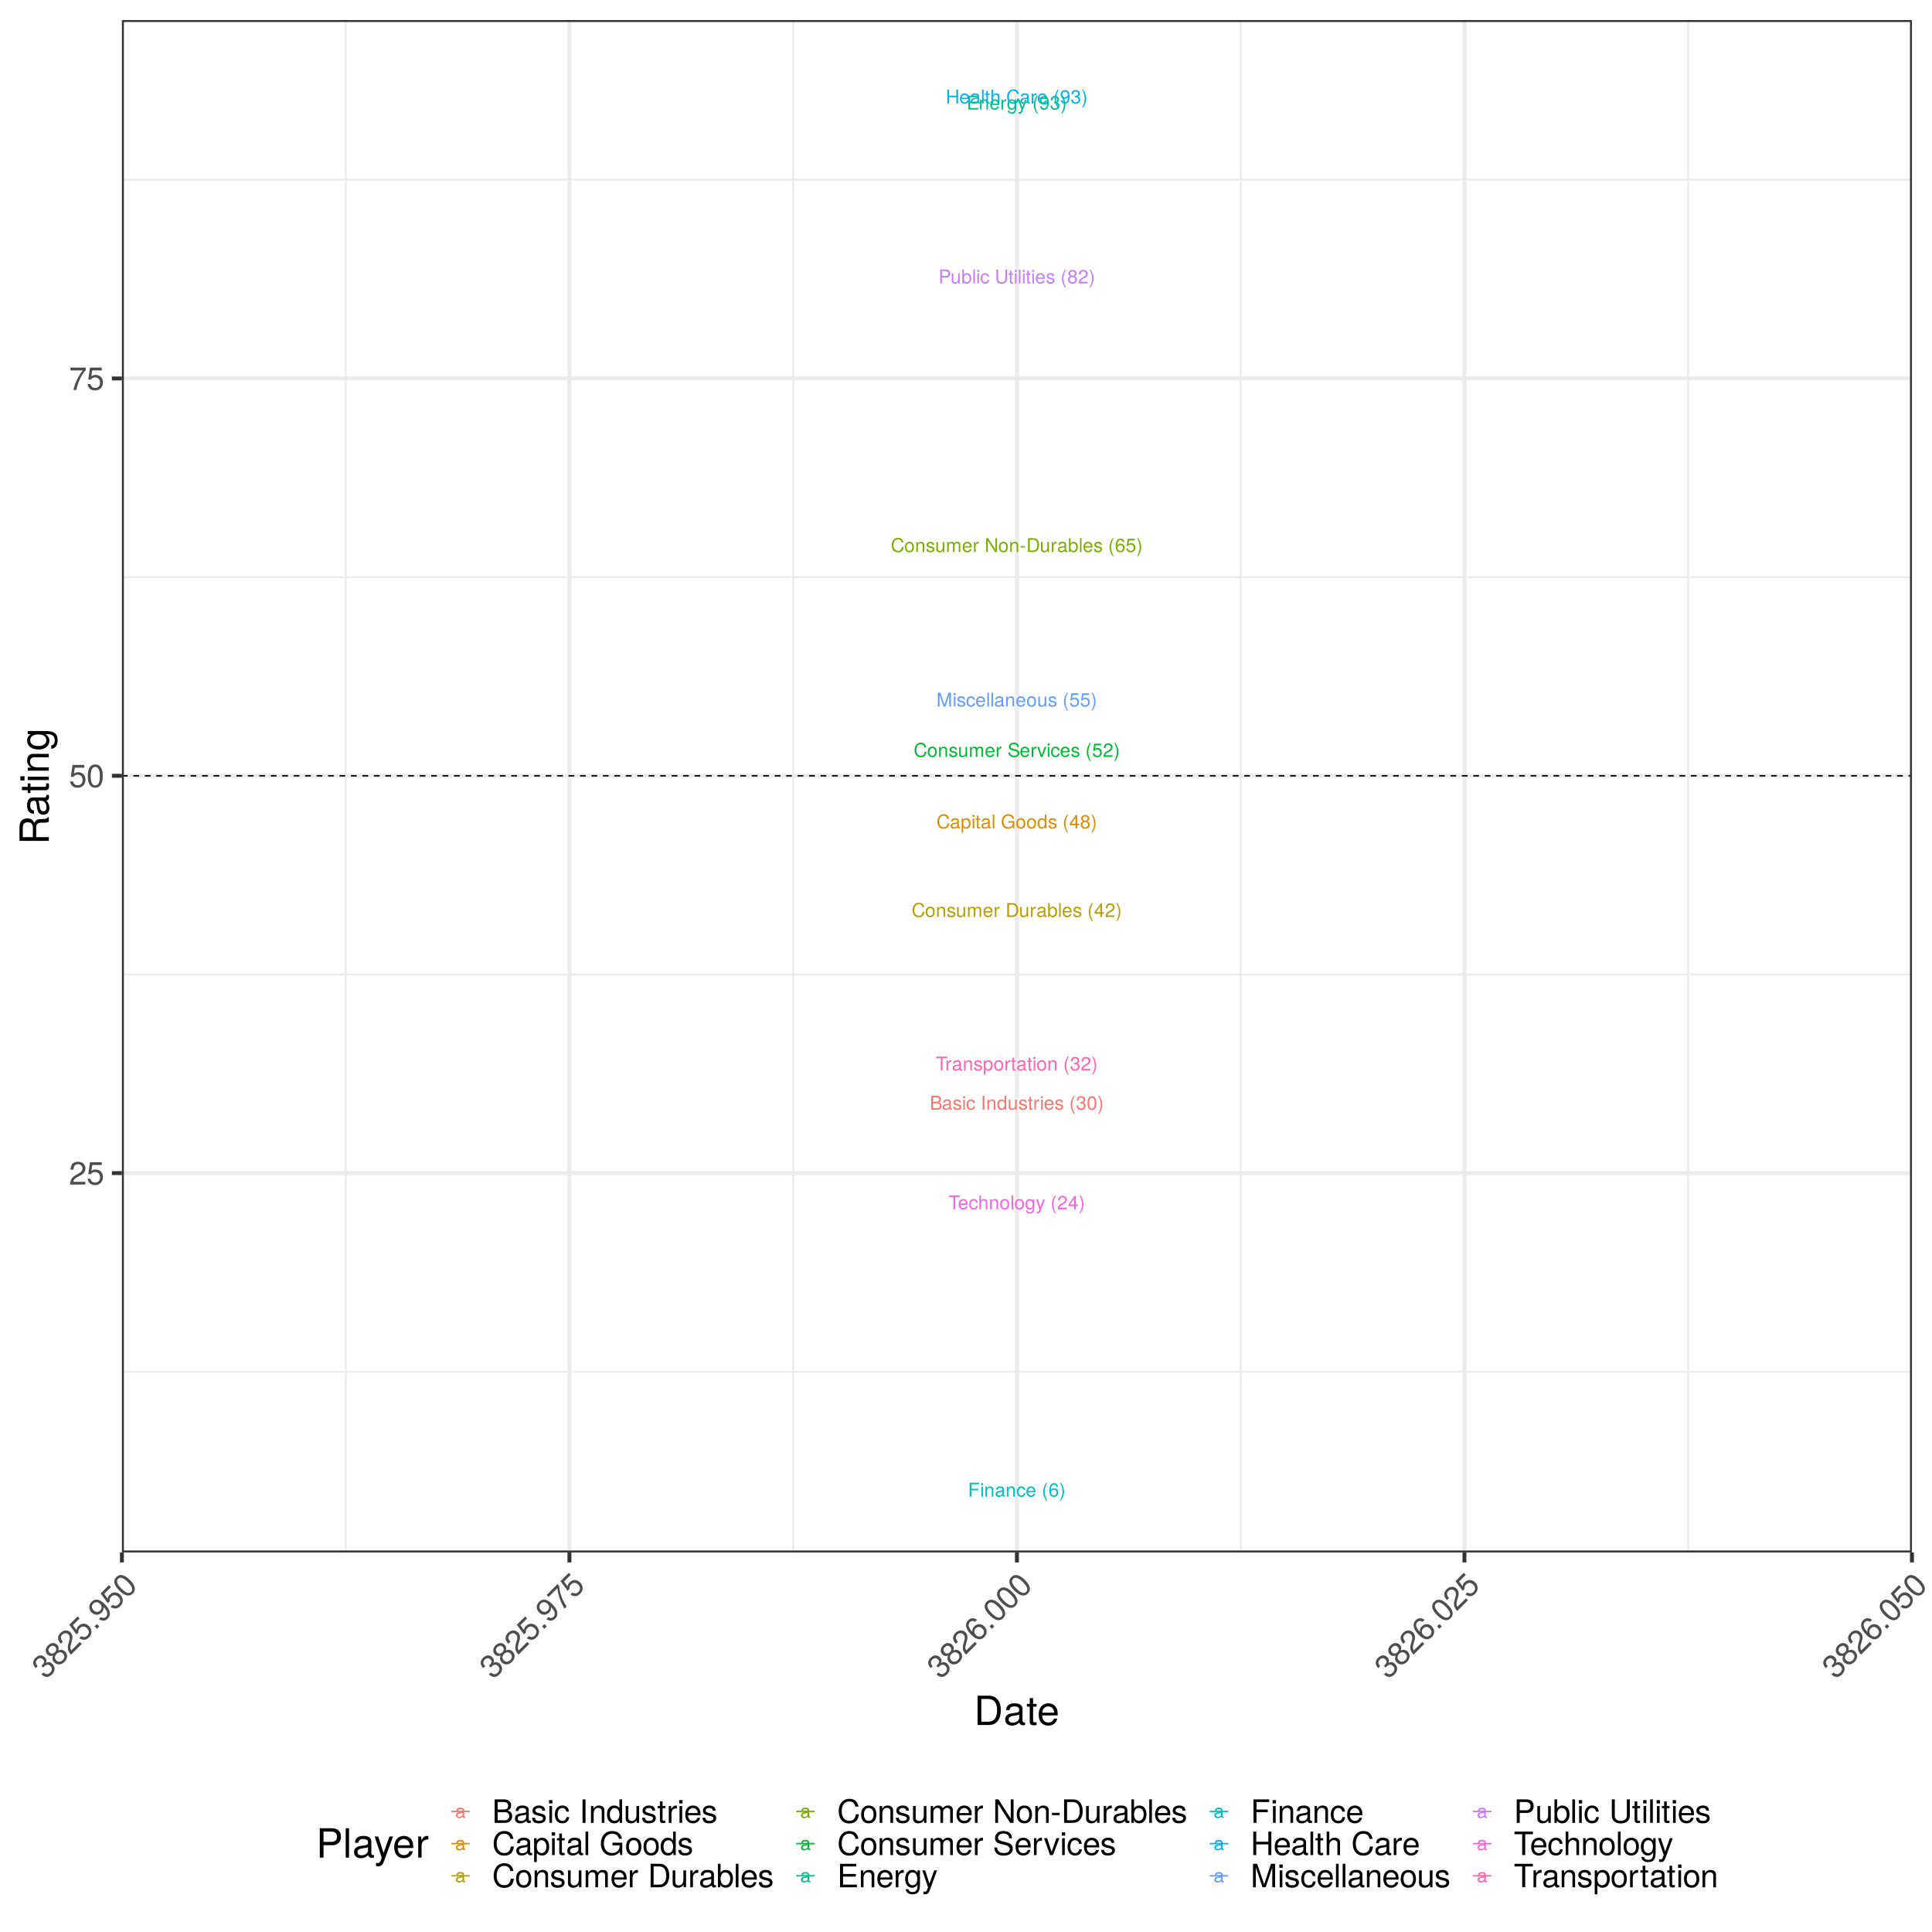 <?xml version="1.0" encoding="UTF-8"?>
<svg xmlns="http://www.w3.org/2000/svg" xmlns:xlink="http://www.w3.org/1999/xlink" width="1440pt" height="1440pt" viewBox="0 0 1440 1440" version="1.1">
<defs>
<g>
<symbol overflow="visible" id="glyph0-0">
<path style="stroke:none;" d=""/>
</symbol>
<symbol overflow="visible" id="glyph0-1">
<path style="stroke:none;" d="M 9.156 0 L 9.156 -10.359 L 7.828 -10.359 L 7.828 -5.891 L 2.5 -5.891 L 2.5 -10.359 L 1.188 -10.359 L 1.188 0 L 2.5 0 L 2.5 -4.719 L 7.828 -4.719 L 7.828 0 Z M 9.156 0 "/>
</symbol>
<symbol overflow="visible" id="glyph0-2">
<path style="stroke:none;" d="M 7.297 -3.391 C 7.297 -4.469 7.203 -5.141 7 -5.703 C 6.516 -6.922 5.375 -7.656 3.984 -7.656 C 1.906 -7.656 0.562 -6.125 0.562 -3.688 C 0.562 -1.234 1.859 0.219 3.953 0.219 C 5.656 0.219 6.844 -0.75 7.141 -2.266 L 5.938 -2.266 C 5.609 -1.281 4.953 -0.875 4 -0.875 C 2.766 -0.875 1.828 -1.672 1.812 -3.391 Z M 6.031 -4.438 C 6.031 -4.438 6.031 -4.375 6.016 -4.344 L 1.828 -4.344 C 1.938 -5.672 2.766 -6.562 3.969 -6.562 C 5.141 -6.562 6.031 -5.609 6.031 -4.438 Z M 6.031 -4.438 "/>
</symbol>
<symbol overflow="visible" id="glyph0-3">
<path style="stroke:none;" d="M 7.609 -0.031 L 7.609 -0.922 C 7.484 -0.891 7.422 -0.891 7.344 -0.891 C 6.938 -0.891 6.719 -1.109 6.719 -1.484 L 6.719 -5.625 C 6.719 -6.953 5.75 -7.656 3.906 -7.656 C 2.109 -7.656 1 -6.969 0.922 -5.25 L 2.125 -5.25 C 2.219 -6.156 2.766 -6.562 3.875 -6.562 C 4.938 -6.562 5.531 -6.172 5.531 -5.453 L 5.531 -5.141 C 5.531 -4.656 5.234 -4.438 4.297 -4.328 C 2.609 -4.109 2.359 -4.047 1.906 -3.875 C 1.031 -3.516 0.594 -2.844 0.594 -1.938 C 0.594 -0.578 1.531 0.219 3.047 0.219 C 4 0.219 4.922 -0.188 5.578 -0.875 C 5.703 -0.312 6.219 0.094 6.797 0.094 C 7.031 0.094 7.219 0.078 7.609 -0.031 Z M 5.531 -2.578 C 5.531 -1.5 4.453 -0.828 3.297 -0.828 C 2.375 -0.828 1.828 -1.156 1.828 -1.969 C 1.828 -2.75 2.359 -3.078 3.625 -3.266 C 4.875 -3.438 5.141 -3.5 5.531 -3.688 Z M 5.531 -2.578 "/>
</symbol>
<symbol overflow="visible" id="glyph0-4">
<path style="stroke:none;" d="M 2.141 0 L 2.141 -10.359 L 0.969 -10.359 L 0.969 0 Z M 2.141 0 "/>
</symbol>
<symbol overflow="visible" id="glyph0-5">
<path style="stroke:none;" d="M 3.609 0 L 3.609 -1 C 3.453 -0.953 3.266 -0.938 3.047 -0.938 C 2.531 -0.938 2.391 -1.078 2.391 -1.609 L 2.391 -6.484 L 3.609 -6.484 L 3.609 -7.453 L 2.391 -7.453 L 2.391 -9.5 L 1.203 -9.5 L 1.203 -7.453 L 0.203 -7.453 L 0.203 -6.484 L 1.203 -6.484 L 1.203 -1.078 C 1.203 -0.328 1.719 0.094 2.641 0.094 C 2.922 0.094 3.219 0.078 3.609 0 Z M 3.609 0 "/>
</symbol>
<symbol overflow="visible" id="glyph0-6">
<path style="stroke:none;" d="M 6.906 0 L 6.906 -5.625 C 6.906 -6.875 6.016 -7.656 4.562 -7.656 C 3.516 -7.656 2.875 -7.344 2.172 -6.422 L 2.172 -10.359 L 1 -10.359 L 1 0 L 2.172 0 L 2.172 -4.109 C 2.172 -5.625 2.969 -6.625 4.188 -6.625 C 5.031 -6.625 5.734 -6.141 5.734 -5.156 L 5.734 0 Z M 6.906 0 "/>
</symbol>
<symbol overflow="visible" id="glyph0-7">
<path style="stroke:none;" d=""/>
</symbol>
<symbol overflow="visible" id="glyph0-8">
<path style="stroke:none;" d="M 9.625 -3.781 L 8.266 -3.781 C 7.953 -1.812 7.125 -0.906 5.375 -0.906 C 3.312 -0.906 2 -2.484 2 -5.078 C 2 -7.734 3.25 -9.453 5.266 -9.453 C 6.875 -9.453 7.734 -8.734 8.062 -7.156 L 9.406 -7.156 C 9 -9.422 7.688 -10.625 5.422 -10.625 C 2.281 -10.625 0.688 -8.094 0.688 -5.062 C 0.688 -2.031 2.312 0.25 5.359 0.25 C 7.891 0.25 9.312 -1.078 9.625 -3.781 Z M 9.625 -3.781 "/>
</symbol>
<symbol overflow="visible" id="glyph0-9">
<path style="stroke:none;" d="M 4.562 -6.406 L 4.562 -7.625 C 4.359 -7.656 4.266 -7.656 4.109 -7.656 C 3.344 -7.656 2.766 -7.203 2.078 -6.094 L 2.078 -7.453 L 1 -7.453 L 1 0 L 2.172 0 L 2.172 -3.875 C 2.172 -5.547 2.734 -6.391 4.562 -6.406 Z M 4.562 -6.406 "/>
</symbol>
<symbol overflow="visible" id="glyph0-10">
<path style="stroke:none;" d="M 4.141 3.016 C 2.891 0.984 2.188 -1.406 2.188 -3.688 C 2.188 -5.938 2.891 -8.344 4.141 -10.359 L 3.359 -10.359 C 1.938 -8.5 1.031 -5.922 1.031 -3.688 C 1.031 -1.438 1.938 1.156 3.359 3.016 Z M 4.141 3.016 "/>
</symbol>
<symbol overflow="visible" id="glyph0-11">
<path style="stroke:none;" d="M 7.234 -5.281 C 7.234 -8.438 6.141 -10.078 3.844 -10.078 C 1.922 -10.078 0.547 -8.719 0.547 -6.734 C 0.547 -4.859 1.812 -3.594 3.641 -3.594 C 4.594 -3.594 5.297 -3.938 5.938 -4.719 C 5.922 -2.266 5.141 -0.891 3.703 -0.891 C 2.812 -0.891 2.203 -1.453 2 -2.422 L 0.75 -2.422 C 1 -0.766 2.078 0.219 3.609 0.219 C 5.969 0.219 7.234 -1.797 7.234 -5.281 Z M 5.875 -6.766 C 5.875 -5.531 5 -4.703 3.781 -4.703 C 2.578 -4.703 1.812 -5.484 1.812 -6.844 C 1.812 -8.125 2.672 -8.984 3.828 -8.984 C 4.984 -8.984 5.875 -8.078 5.875 -6.766 Z M 5.875 -6.766 "/>
</symbol>
<symbol overflow="visible" id="glyph0-12">
<path style="stroke:none;" d="M 7.188 -2.922 C 7.188 -4.156 6.703 -4.859 5.484 -5.281 C 6.422 -5.641 6.891 -6.297 6.891 -7.312 C 6.891 -9.047 5.75 -10.078 3.828 -10.078 C 1.797 -10.078 0.719 -8.969 0.672 -6.828 L 1.922 -6.828 C 1.953 -8.312 2.562 -8.984 3.844 -8.984 C 4.953 -8.984 5.609 -8.328 5.609 -7.266 C 5.609 -6.188 5.141 -5.75 3.141 -5.75 L 3.141 -4.688 L 3.828 -4.688 C 5.203 -4.688 5.922 -4.031 5.922 -2.922 C 5.922 -1.656 5.141 -0.891 3.828 -0.891 C 2.453 -0.891 1.797 -1.578 1.703 -3.047 L 0.453 -3.047 C 0.609 -0.797 1.719 0.219 3.781 0.219 C 5.859 0.219 7.188 -1.031 7.188 -2.922 Z M 7.188 -2.922 "/>
</symbol>
<symbol overflow="visible" id="glyph0-13">
<path style="stroke:none;" d="M 3.641 -3.672 C 3.641 -5.922 2.75 -8.5 1.328 -10.359 L 0.547 -10.359 C 1.797 -8.328 2.484 -5.938 2.484 -3.672 C 2.484 -1.406 1.797 1 0.547 3.016 L 1.328 3.016 C 2.75 1.156 3.641 -1.438 3.641 -3.672 Z M 3.641 -3.672 "/>
</symbol>
<symbol overflow="visible" id="glyph0-14">
<path style="stroke:none;" d="M 8.719 0 L 8.719 -1.172 L 2.609 -1.172 L 2.609 -4.719 L 8.25 -4.719 L 8.25 -5.891 L 2.609 -5.891 L 2.609 -9.203 L 8.453 -9.203 L 8.453 -10.359 L 1.281 -10.359 L 1.281 0 Z M 8.719 0 "/>
</symbol>
<symbol overflow="visible" id="glyph0-15">
<path style="stroke:none;" d="M 6.922 0 L 6.922 -5.625 C 6.922 -6.875 6 -7.656 4.562 -7.656 C 3.453 -7.656 2.75 -7.234 2.094 -6.203 L 2.094 -7.453 L 1 -7.453 L 1 0 L 2.172 0 L 2.172 -4.109 C 2.172 -5.625 3 -6.625 4.203 -6.625 C 5.141 -6.625 5.75 -6.062 5.75 -5.156 L 5.75 0 Z M 6.922 0 "/>
</symbol>
<symbol overflow="visible" id="glyph0-16">
<path style="stroke:none;" d="M 6.953 -1.219 L 6.953 -7.453 L 5.859 -7.453 L 5.859 -6.375 C 5.266 -7.25 4.531 -7.656 3.578 -7.656 C 1.688 -7.656 0.406 -6.078 0.406 -3.656 C 0.406 -1.312 1.734 0.219 3.484 0.219 C 4.422 0.219 5.078 -0.188 5.859 -1.125 L 5.859 -0.625 C 5.859 1.344 5.047 2.109 3.672 2.109 C 2.734 2.109 2 1.766 1.859 0.859 L 0.656 0.859 C 0.781 2.266 1.875 3.094 3.625 3.094 C 5.953 3.094 6.953 2.062 6.953 -1.219 Z M 5.75 -3.688 C 5.75 -1.906 4.984 -0.875 3.719 -0.875 C 2.438 -0.875 1.656 -1.922 1.656 -3.719 C 1.656 -5.516 2.453 -6.562 3.719 -6.562 C 4.984 -6.562 5.75 -5.484 5.75 -3.688 Z M 5.75 -3.688 "/>
</symbol>
<symbol overflow="visible" id="glyph0-17">
<path style="stroke:none;" d="M 6.797 -7.453 L 5.516 -7.453 L 3.453 -1.656 L 1.547 -7.453 L 0.281 -7.453 L 2.797 0.031 L 2.344 1.203 C 2.141 1.734 1.906 1.938 1.391 1.938 C 1.219 1.938 1.031 1.906 0.766 1.844 L 0.766 2.922 C 1.016 3.047 1.25 3.094 1.562 3.094 C 2.406 3.094 3.078 2.625 3.484 1.562 Z M 6.797 -7.453 "/>
</symbol>
<symbol overflow="visible" id="glyph0-18">
<path style="stroke:none;" d="M 8.766 -7.328 C 8.766 -9.266 7.625 -10.359 5.578 -10.359 L 1.297 -10.359 L 1.297 0 L 2.609 0 L 2.609 -4.391 L 5.875 -4.391 C 7.578 -4.391 8.766 -5.609 8.766 -7.328 Z M 7.391 -7.375 C 7.391 -6.234 6.641 -5.562 5.375 -5.562 L 2.609 -5.562 L 2.609 -9.203 L 5.375 -9.203 C 6.641 -9.203 7.391 -8.516 7.391 -7.375 Z M 7.391 -7.375 "/>
</symbol>
<symbol overflow="visible" id="glyph0-19">
<path style="stroke:none;" d="M 6.859 0 L 6.859 -7.453 L 5.672 -7.453 L 5.672 -3.344 C 5.672 -1.812 4.875 -0.828 3.641 -0.828 C 2.703 -0.828 2.109 -1.391 2.109 -2.297 L 2.109 -7.453 L 0.922 -7.453 L 0.922 -1.812 C 0.922 -0.578 1.844 0.219 3.297 0.219 C 4.391 0.219 5.094 -0.172 5.781 -1.156 L 5.781 0 Z M 6.859 0 "/>
</symbol>
<symbol overflow="visible" id="glyph0-20">
<path style="stroke:none;" d="M 7.438 -3.812 C 7.438 -6.234 6.219 -7.656 4.25 -7.656 C 3.234 -7.656 2.5 -7.281 1.953 -6.438 L 1.953 -10.359 L 0.766 -10.359 L 0.766 0 L 1.828 0 L 1.828 -1.062 C 2.406 -0.203 3.156 0.219 4.188 0.219 C 6.156 0.219 7.438 -1.391 7.438 -3.812 Z M 6.203 -3.734 C 6.203 -2.047 5.312 -0.891 4.031 -0.891 C 2.766 -0.891 1.953 -2.031 1.953 -3.719 C 1.953 -5.469 2.766 -6.609 4.031 -6.562 C 5.344 -6.562 6.203 -5.406 6.203 -3.734 Z M 6.203 -3.734 "/>
</symbol>
<symbol overflow="visible" id="glyph0-21">
<path style="stroke:none;" d="M 2.172 0 L 2.172 -7.453 L 1 -7.453 L 1 0 Z M 2.328 -8.578 L 2.328 -10.047 L 0.859 -10.047 L 0.859 -8.578 Z M 2.328 -8.578 "/>
</symbol>
<symbol overflow="visible" id="glyph0-22">
<path style="stroke:none;" d="M 6.781 -2.562 L 5.594 -2.562 C 5.391 -1.359 4.781 -0.875 3.766 -0.875 C 2.453 -0.875 1.672 -1.891 1.672 -3.656 C 1.672 -5.516 2.453 -6.562 3.734 -6.562 C 4.734 -6.562 5.359 -5.984 5.5 -4.953 L 6.703 -4.953 C 6.562 -6.766 5.422 -7.656 3.75 -7.656 C 1.75 -7.656 0.438 -6.125 0.438 -3.656 C 0.438 -1.25 1.719 0.219 3.734 0.219 C 5.516 0.219 6.641 -0.859 6.781 -2.562 Z M 6.781 -2.562 "/>
</symbol>
<symbol overflow="visible" id="glyph0-23">
<path style="stroke:none;" d="M 9.172 -3.156 L 9.172 -10.359 L 7.844 -10.359 L 7.844 -3.156 C 7.844 -1.766 6.844 -0.906 5.172 -0.906 C 3.625 -0.906 2.531 -1.656 2.531 -3.156 L 2.531 -10.359 L 1.203 -10.359 L 1.203 -3.156 C 1.203 -1.047 2.719 0.25 5.172 0.25 C 7.609 0.25 9.172 -1.078 9.172 -3.156 Z M 9.172 -3.156 "/>
</symbol>
<symbol overflow="visible" id="glyph0-24">
<path style="stroke:none;" d="M 6.531 -2.094 C 6.531 -3.203 5.906 -3.75 4.422 -4.109 L 3.281 -4.375 C 2.312 -4.609 1.906 -4.922 1.906 -5.453 C 1.906 -6.125 2.516 -6.562 3.484 -6.562 C 4.438 -6.562 4.953 -6.156 4.984 -5.375 L 6.234 -5.375 C 6.219 -6.844 5.25 -7.656 3.531 -7.656 C 1.797 -7.656 0.672 -6.766 0.672 -5.391 C 0.672 -4.219 1.266 -3.672 3.031 -3.234 L 4.141 -2.969 C 4.969 -2.766 5.297 -2.531 5.297 -1.984 C 5.297 -1.297 4.594 -0.875 3.562 -0.875 C 2.484 -0.875 1.891 -1.141 1.734 -2.281 L 0.484 -2.281 C 0.547 -0.547 1.5 0.219 3.453 0.219 C 5.328 0.219 6.531 -0.656 6.531 -2.094 Z M 6.531 -2.094 "/>
</symbol>
<symbol overflow="visible" id="glyph0-25">
<path style="stroke:none;" d="M 7.297 -2.844 C 7.297 -3.969 6.719 -4.75 5.562 -5.297 C 6.594 -5.922 6.938 -6.438 6.938 -7.391 C 6.938 -8.969 5.703 -10.078 3.906 -10.078 C 2.141 -10.078 0.875 -8.969 0.875 -7.391 C 0.875 -6.453 1.219 -5.938 2.25 -5.297 C 1.094 -4.75 0.531 -3.969 0.531 -2.859 C 0.531 -1.016 1.922 0.219 3.906 0.219 C 5.906 0.219 7.297 -1.016 7.297 -2.844 Z M 5.656 -7.359 C 5.656 -6.422 4.969 -5.797 3.906 -5.797 C 2.859 -5.797 2.156 -6.422 2.156 -7.375 C 2.156 -8.344 2.859 -8.969 3.906 -8.969 C 4.984 -8.969 5.656 -8.344 5.656 -7.359 Z M 6.016 -2.828 C 6.016 -1.641 5.156 -0.891 3.875 -0.891 C 2.656 -0.891 1.812 -1.656 1.812 -2.828 C 1.812 -4.016 2.656 -4.75 3.906 -4.75 C 5.156 -4.75 6.016 -4.016 6.016 -2.828 Z M 6.016 -2.828 "/>
</symbol>
<symbol overflow="visible" id="glyph0-26">
<path style="stroke:none;" d="M 7.266 -7.125 C 7.266 -8.828 5.938 -10.078 4.031 -10.078 C 1.969 -10.078 0.781 -9.031 0.719 -6.578 L 1.969 -6.578 C 2.062 -8.281 2.766 -8.984 4 -8.984 C 5.141 -8.984 5.984 -8.172 5.984 -7.094 C 5.984 -6.297 5.516 -5.609 4.625 -5.109 L 3.312 -4.359 C 1.203 -3.172 0.594 -2.219 0.484 0 L 7.188 0 L 7.188 -1.234 L 1.891 -1.234 C 2.016 -2.062 2.469 -2.594 3.719 -3.312 L 5.141 -4.078 C 6.547 -4.828 7.266 -5.891 7.266 -7.125 Z M 7.266 -7.125 "/>
</symbol>
<symbol overflow="visible" id="glyph0-27">
<path style="stroke:none;" d="M 7.25 -3.672 C 7.25 -6.234 6.016 -7.656 3.875 -7.656 C 1.781 -7.656 0.516 -6.234 0.516 -3.719 C 0.516 -1.219 1.766 0.219 3.875 0.219 C 5.969 0.219 7.25 -1.219 7.25 -3.672 Z M 6.016 -3.688 C 6.016 -1.938 5.188 -0.875 3.875 -0.875 C 2.562 -0.875 1.75 -1.922 1.75 -3.719 C 1.75 -5.516 2.562 -6.562 3.875 -6.562 C 5.219 -6.562 6.016 -5.531 6.016 -3.688 Z M 6.016 -3.688 "/>
</symbol>
<symbol overflow="visible" id="glyph0-28">
<path style="stroke:none;" d="M 10.812 0 L 10.812 -5.594 C 10.812 -6.922 10.062 -7.656 8.672 -7.656 C 7.672 -7.656 7.078 -7.359 6.391 -6.531 C 5.938 -7.328 5.344 -7.656 4.375 -7.656 C 3.391 -7.656 2.734 -7.297 2.094 -6.406 L 2.094 -7.453 L 1.016 -7.453 L 1.016 0 L 2.188 0 L 2.188 -4.672 C 2.188 -5.766 2.969 -6.625 3.938 -6.625 C 4.812 -6.625 5.312 -6.078 5.312 -5.141 L 5.312 0 L 6.5 0 L 6.5 -4.672 C 6.5 -5.766 7.297 -6.625 8.266 -6.625 C 9.125 -6.625 9.625 -6.078 9.625 -5.141 L 9.625 0 Z M 10.812 0 "/>
</symbol>
<symbol overflow="visible" id="glyph0-29">
<path style="stroke:none;" d="M 9.188 0 L 9.188 -10.359 L 7.938 -10.359 L 7.938 -1.891 L 2.516 -10.359 L 1.078 -10.359 L 1.078 0 L 2.328 0 L 2.328 -8.406 L 7.688 0 Z M 9.188 0 "/>
</symbol>
<symbol overflow="visible" id="glyph0-30">
<path style="stroke:none;" d="M 4.031 -3.406 L 4.031 -4.438 L 0.656 -4.438 L 0.656 -3.406 Z M 4.031 -3.406 "/>
</symbol>
<symbol overflow="visible" id="glyph0-31">
<path style="stroke:none;" d="M 9.484 -5.188 C 9.484 -8.406 7.891 -10.359 5.266 -10.359 L 1.266 -10.359 L 1.266 0 L 5.266 0 C 7.875 0 9.484 -1.969 9.484 -5.188 Z M 8.156 -5.172 C 8.156 -2.562 7.078 -1.172 5.031 -1.172 L 2.594 -1.172 L 2.594 -9.203 L 5.031 -9.203 C 7.078 -9.203 8.156 -7.828 8.156 -5.172 Z M 8.156 -5.172 "/>
</symbol>
<symbol overflow="visible" id="glyph0-32">
<path style="stroke:none;" d="M 7.297 -3.125 C 7.297 -5 6.016 -6.266 4.203 -6.266 C 3.219 -6.266 2.438 -5.891 1.891 -5.141 C 1.906 -7.609 2.703 -8.969 4.141 -8.969 C 5.016 -8.969 5.625 -8.422 5.828 -7.453 L 7.078 -7.453 C 6.844 -9.094 5.766 -10.078 4.219 -10.078 C 1.875 -10.078 0.609 -8.109 0.609 -4.594 C 0.609 -1.453 1.688 0.219 4 0.219 C 5.922 0.219 7.297 -1.156 7.297 -3.125 Z M 6.016 -3.031 C 6.016 -1.766 5.156 -0.891 4.016 -0.891 C 2.844 -0.891 1.969 -1.812 1.969 -3.094 C 1.969 -4.344 2.812 -5.156 4.047 -5.156 C 5.266 -5.156 6.016 -4.375 6.016 -3.031 Z M 6.016 -3.031 "/>
</symbol>
<symbol overflow="visible" id="glyph0-33">
<path style="stroke:none;" d="M 7.297 -3.344 C 7.297 -5.328 5.969 -6.641 4.031 -6.641 C 3.328 -6.641 2.766 -6.453 2.172 -6.031 L 2.578 -8.625 L 6.766 -8.625 L 6.766 -9.875 L 1.562 -9.875 L 0.812 -4.594 L 1.969 -4.594 C 2.547 -5.297 3.031 -5.531 3.812 -5.531 C 5.156 -5.531 6.016 -4.656 6.016 -3.172 C 6.016 -1.719 5.172 -0.891 3.812 -0.891 C 2.719 -0.891 2.047 -1.453 1.75 -2.594 L 0.5 -2.594 C 0.906 -0.578 2.047 0.219 3.844 0.219 C 5.875 0.219 7.297 -1.203 7.297 -3.344 Z M 7.297 -3.344 "/>
</symbol>
<symbol overflow="visible" id="glyph0-34">
<path style="stroke:none;" d="M 10.828 0 L 10.828 -10.359 L 8.984 -10.359 L 5.969 -1.344 L 2.906 -10.359 L 1.062 -10.359 L 1.062 0 L 2.312 0 L 2.312 -8.688 L 5.266 0 L 6.656 0 L 9.562 -8.688 L 9.562 0 Z M 10.828 0 "/>
</symbol>
<symbol overflow="visible" id="glyph0-35">
<path style="stroke:none;" d="M 8.828 -2.844 C 8.828 -4.125 8.031 -5.062 6.625 -5.453 L 4.031 -6.141 C 2.766 -6.469 2.312 -6.875 2.312 -7.672 C 2.312 -8.734 3.234 -9.516 4.641 -9.516 C 6.281 -9.516 7.219 -8.766 7.219 -7.406 L 8.469 -7.406 C 8.469 -9.438 7.062 -10.625 4.672 -10.625 C 2.406 -10.625 1 -9.375 1 -7.5 C 1 -6.234 1.656 -5.438 3.031 -5.078 L 5.609 -4.391 C 6.906 -4.047 7.5 -3.531 7.5 -2.719 C 7.5 -1.578 6.656 -0.906 4.859 -0.906 C 2.906 -0.906 1.938 -1.891 1.938 -3.375 L 0.688 -3.375 C 0.688 -0.922 2.328 0.25 4.781 0.25 C 7.406 0.25 8.828 -1 8.828 -2.844 Z M 8.828 -2.844 "/>
</symbol>
<symbol overflow="visible" id="glyph0-36">
<path style="stroke:none;" d="M 6.906 -7.453 L 5.578 -7.453 L 3.469 -1.406 L 1.484 -7.453 L 0.141 -7.453 L 2.766 0 L 4.047 0 Z M 6.906 -7.453 "/>
</symbol>
<symbol overflow="visible" id="glyph0-37">
<path style="stroke:none;" d="M 7.438 -3.656 C 7.438 -6.156 6.219 -7.656 4.234 -7.656 C 3.234 -7.656 2.422 -7.203 1.859 -6.328 L 1.859 -7.453 L 0.781 -7.453 L 0.781 3.094 L 1.969 3.094 L 1.969 -0.891 C 2.594 -0.125 3.281 0.219 4.25 0.219 C 6.172 0.219 7.438 -1.281 7.438 -3.656 Z M 6.203 -3.688 C 6.203 -1.984 5.328 -0.891 4.031 -0.891 C 2.781 -0.891 1.969 -1.922 1.969 -3.672 C 1.969 -5.422 2.781 -6.562 4.031 -6.562 C 5.344 -6.562 6.203 -5.453 6.203 -3.688 Z M 6.203 -3.688 "/>
</symbol>
<symbol overflow="visible" id="glyph0-38">
<path style="stroke:none;" d="M 10.078 0 L 10.078 -5.469 L 5.766 -5.469 L 5.766 -4.312 L 8.922 -4.312 L 8.922 -4.031 C 8.922 -2.172 7.547 -0.906 5.656 -0.906 C 3.312 -0.906 1.953 -2.609 1.953 -5.141 C 1.953 -7.688 3.391 -9.453 5.594 -9.453 C 7.172 -9.453 8.297 -8.562 8.594 -7.219 L 9.938 -7.219 C 9.562 -9.328 7.984 -10.625 5.609 -10.625 C 2.438 -10.625 0.625 -8.172 0.625 -5.078 C 0.625 -1.891 2.578 0.25 5.375 0.25 C 6.781 0.25 7.906 -0.234 8.922 -1.359 L 9.25 0 Z M 10.078 0 "/>
</symbol>
<symbol overflow="visible" id="glyph0-39">
<path style="stroke:none;" d="M 7.031 0 L 7.031 -10.359 L 5.859 -10.359 L 5.859 -6.516 C 5.359 -7.266 4.562 -7.656 3.562 -7.656 C 1.641 -7.656 0.375 -6.172 0.375 -3.797 C 0.375 -1.281 1.609 0.219 3.609 0.219 C 4.641 0.219 5.344 -0.172 5.984 -1.094 L 5.984 0 Z M 5.859 -3.703 C 5.859 -1.969 5.031 -0.891 3.781 -0.891 C 2.469 -0.891 1.609 -1.984 1.609 -3.719 C 1.609 -5.453 2.469 -6.562 3.766 -6.562 C 5.047 -6.562 5.859 -5.422 5.859 -3.703 Z M 5.859 -3.703 "/>
</symbol>
<symbol overflow="visible" id="glyph0-40">
<path style="stroke:none;" d="M 7.391 -2.422 L 7.391 -3.547 L 5.906 -3.547 L 5.906 -10.078 L 4.984 -10.078 L 0.391 -3.734 L 0.391 -2.422 L 4.656 -2.422 L 4.656 0 L 5.906 0 L 5.906 -2.422 Z M 4.656 -3.547 L 1.5 -3.547 L 4.656 -7.953 Z M 4.656 -3.547 "/>
</symbol>
<symbol overflow="visible" id="glyph0-41">
<path style="stroke:none;" d="M 8.438 -9.203 L 8.438 -10.359 L 0.297 -10.359 L 0.297 -9.203 L 3.719 -9.203 L 3.719 0 L 5.031 0 L 5.031 -9.203 Z M 8.438 -9.203 "/>
</symbol>
<symbol overflow="visible" id="glyph0-42">
<path style="stroke:none;" d="M 8.859 -2.953 C 8.859 -4.203 8.297 -4.969 6.969 -5.469 C 7.906 -5.922 8.406 -6.688 8.406 -7.734 C 8.406 -9.25 7.297 -10.359 5.328 -10.359 L 1.125 -10.359 L 1.125 0 L 5.797 0 C 7.656 0 8.859 -1.25 8.859 -2.953 Z M 7.078 -7.547 C 7.078 -6.5 6.469 -5.906 5 -5.906 L 2.453 -5.906 L 2.453 -9.203 L 5 -9.203 C 6.469 -9.203 7.078 -8.609 7.078 -7.547 Z M 7.531 -2.938 C 7.531 -1.953 6.922 -1.172 5.672 -1.172 L 2.453 -1.172 L 2.453 -4.734 L 5.672 -4.734 C 6.922 -4.734 7.531 -3.953 7.531 -2.938 Z M 7.531 -2.938 "/>
</symbol>
<symbol overflow="visible" id="glyph0-43">
<path style="stroke:none;" d="M 2.75 0 L 2.75 -10.359 L 1.422 -10.359 L 1.422 0 Z M 2.75 0 "/>
</symbol>
<symbol overflow="visible" id="glyph0-44">
<path style="stroke:none;" d="M 7.203 -4.844 C 7.203 -8.344 6.094 -10.078 3.906 -10.078 C 1.734 -10.078 0.609 -8.312 0.609 -4.938 C 0.609 -1.531 1.75 0.219 3.906 0.219 C 6.047 0.219 7.203 -1.531 7.203 -4.844 Z M 5.922 -4.969 C 5.922 -2.109 5.281 -0.828 3.875 -0.828 C 2.562 -0.828 1.891 -2.156 1.891 -4.922 C 1.891 -7.672 2.562 -8.969 3.906 -8.969 C 5.266 -8.969 5.922 -7.656 5.922 -4.969 Z M 5.922 -4.969 "/>
</symbol>
<symbol overflow="visible" id="glyph0-45">
<path style="stroke:none;" d="M 8.234 -9.203 L 8.234 -10.359 L 1.281 -10.359 L 1.281 0 L 2.609 0 L 2.609 -4.719 L 7.547 -4.719 L 7.547 -5.891 L 2.609 -5.891 L 2.609 -9.203 Z M 8.234 -9.203 "/>
</symbol>
<symbol overflow="visible" id="glyph1-0">
<path style="stroke:none;" d=""/>
</symbol>
<symbol overflow="visible" id="glyph1-1">
<path style="stroke:none;" d="M 12.266 -12.031 C 12.266 -14.906 10.031 -17.016 6.812 -17.016 C 3.344 -17.016 1.312 -15.234 1.203 -11.109 L 3.312 -11.109 C 3.484 -13.969 4.656 -15.172 6.75 -15.172 C 8.656 -15.172 10.109 -13.797 10.109 -11.969 C 10.109 -10.625 9.312 -9.484 7.797 -8.609 L 5.594 -7.375 C 2.047 -5.359 1.016 -3.75 0.812 0 L 12.141 0 L 12.141 -2.094 L 3.188 -2.094 C 3.406 -3.484 4.172 -4.375 6.266 -5.594 L 8.656 -6.891 C 11.047 -8.156 12.266 -9.938 12.266 -12.031 Z M 12.266 -12.031 "/>
</symbol>
<symbol overflow="visible" id="glyph1-2">
<path style="stroke:none;" d="M 12.312 -5.641 C 12.312 -9 10.078 -11.203 6.812 -11.203 C 5.609 -11.203 4.656 -10.891 3.672 -10.172 L 4.344 -14.562 L 11.422 -14.562 L 11.422 -16.656 L 2.641 -16.656 L 1.375 -7.75 L 3.312 -7.75 C 4.297 -8.922 5.109 -9.344 6.438 -9.344 C 8.719 -9.344 10.156 -7.875 10.156 -5.359 C 10.156 -2.906 8.734 -1.516 6.438 -1.516 C 4.578 -1.516 3.453 -2.453 2.953 -4.375 L 0.844 -4.375 C 1.531 -0.984 3.453 0.359 6.484 0.359 C 9.906 0.359 12.312 -2.047 12.312 -5.641 Z M 12.312 -5.641 "/>
</symbol>
<symbol overflow="visible" id="glyph1-3">
<path style="stroke:none;" d="M 12.172 -8.188 C 12.172 -14.094 10.297 -17.016 6.594 -17.016 C 2.922 -17.016 1.031 -14.047 1.031 -8.328 C 1.031 -2.594 2.953 0.359 6.594 0.359 C 10.203 0.359 12.172 -2.594 12.172 -8.188 Z M 10.016 -8.375 C 10.016 -3.547 8.906 -1.391 6.547 -1.391 C 4.312 -1.391 3.188 -3.641 3.188 -8.297 C 3.188 -12.953 4.312 -15.141 6.594 -15.141 C 8.875 -15.141 10.016 -12.938 10.016 -8.375 Z M 10.016 -8.375 "/>
</symbol>
<symbol overflow="visible" id="glyph1-4">
<path style="stroke:none;" d="M 12.484 -14.875 L 12.484 -16.656 L 1.109 -16.656 L 1.109 -14.562 L 10.297 -14.562 C 6.906 -10.297 4.516 -5.328 3.312 0 L 5.562 0 C 6.5 -5.5 8.906 -10.625 12.484 -14.875 Z M 12.484 -14.875 "/>
</symbol>
<symbol overflow="visible" id="glyph1-5">
<path style="stroke:none;" d="M 14.953 -4.984 C 14.953 -7.109 13.984 -8.375 11.766 -9.234 C 13.344 -9.984 14.188 -11.281 14.188 -13.062 C 14.188 -15.594 12.312 -17.5 9 -17.5 L 1.891 -17.5 L 1.891 0 L 9.797 0 C 12.938 0 14.953 -2.109 14.953 -4.984 Z M 11.953 -12.75 C 11.953 -10.969 10.922 -9.953 8.453 -9.953 L 4.125 -9.953 L 4.125 -15.531 L 8.453 -15.531 C 10.922 -15.531 11.953 -14.516 11.953 -12.75 Z M 12.719 -4.969 C 12.719 -3.281 11.688 -1.969 9.578 -1.969 L 4.125 -1.969 L 4.125 -7.984 L 9.578 -7.984 C 11.688 -7.984 12.719 -6.672 12.719 -4.969 Z M 12.719 -4.969 "/>
</symbol>
<symbol overflow="visible" id="glyph1-6">
<path style="stroke:none;" d="M 12.844 -0.047 L 12.844 -1.562 C 12.625 -1.516 12.531 -1.516 12.406 -1.516 C 11.719 -1.516 11.328 -1.875 11.328 -2.5 L 11.328 -9.5 C 11.328 -11.734 9.703 -12.938 6.594 -12.938 C 3.547 -12.938 1.688 -11.766 1.562 -8.859 L 3.578 -8.859 C 3.75 -10.391 4.656 -11.094 6.531 -11.094 C 8.328 -11.094 9.344 -10.422 9.344 -9.219 L 9.344 -8.688 C 9.344 -7.844 8.828 -7.484 7.25 -7.297 C 4.422 -6.938 3.984 -6.844 3.219 -6.531 C 1.75 -5.922 1.016 -4.797 1.016 -3.266 C 1.016 -0.984 2.594 0.359 5.141 0.359 C 6.75 0.359 8.297 -0.312 9.406 -1.484 C 9.625 -0.531 10.484 0.172 11.469 0.172 C 11.875 0.172 12.188 0.125 12.844 -0.047 Z M 9.344 -4.344 C 9.344 -2.547 7.516 -1.391 5.562 -1.391 C 4.016 -1.391 3.094 -1.938 3.094 -3.312 C 3.094 -4.625 3.984 -5.203 6.125 -5.516 C 8.234 -5.812 8.656 -5.906 9.344 -6.219 Z M 9.344 -4.344 "/>
</symbol>
<symbol overflow="visible" id="glyph1-7">
<path style="stroke:none;" d="M 11.016 -3.531 C 11.016 -5.406 9.953 -6.344 7.469 -6.938 L 5.547 -7.391 C 3.906 -7.781 3.219 -8.297 3.219 -9.188 C 3.219 -10.344 4.25 -11.094 5.875 -11.094 C 7.484 -11.094 8.359 -10.391 8.406 -9.078 L 10.516 -9.078 C 10.484 -11.547 8.859 -12.938 5.953 -12.938 C 3.031 -12.938 1.125 -11.422 1.125 -9.094 C 1.125 -7.125 2.141 -6.188 5.109 -5.469 L 6.984 -5.016 C 8.375 -4.688 8.922 -4.266 8.922 -3.359 C 8.922 -2.188 7.75 -1.484 6 -1.484 C 4.203 -1.484 3.188 -1.922 2.922 -3.844 L 0.812 -3.844 C 0.906 -0.938 2.547 0.359 5.828 0.359 C 9 0.359 11.016 -1.109 11.016 -3.531 Z M 11.016 -3.531 "/>
</symbol>
<symbol overflow="visible" id="glyph1-8">
<path style="stroke:none;" d="M 3.672 0 L 3.672 -12.578 L 1.688 -12.578 L 1.688 0 Z M 3.938 -14.469 L 3.938 -16.969 L 1.438 -16.969 L 1.438 -14.469 Z M 3.938 -14.469 "/>
</symbol>
<symbol overflow="visible" id="glyph1-9">
<path style="stroke:none;" d="M 11.453 -4.312 L 9.438 -4.312 C 9.094 -2.297 8.062 -1.484 6.359 -1.484 C 4.156 -1.484 2.828 -3.188 2.828 -6.172 C 2.828 -9.312 4.125 -11.094 6.312 -11.094 C 7.984 -11.094 9.047 -10.109 9.281 -8.359 L 11.297 -8.359 C 11.062 -11.422 9.141 -12.938 6.344 -12.938 C 2.953 -12.938 0.75 -10.344 0.75 -6.172 C 0.75 -2.109 2.906 0.359 6.312 0.359 C 9.312 0.359 11.203 -1.438 11.453 -4.312 Z M 11.453 -4.312 "/>
</symbol>
<symbol overflow="visible" id="glyph1-10">
<path style="stroke:none;" d=""/>
</symbol>
<symbol overflow="visible" id="glyph1-11">
<path style="stroke:none;" d="M 4.625 0 L 4.625 -17.5 L 2.406 -17.5 L 2.406 0 Z M 4.625 0 "/>
</symbol>
<symbol overflow="visible" id="glyph1-12">
<path style="stroke:none;" d="M 11.688 0 L 11.688 -9.5 C 11.688 -11.594 10.125 -12.938 7.703 -12.938 C 5.828 -12.938 4.625 -12.219 3.531 -10.469 L 3.531 -12.578 L 1.688 -12.578 L 1.688 0 L 3.672 0 L 3.672 -6.938 C 3.672 -9.5 5.062 -11.188 7.109 -11.188 C 8.688 -11.188 9.703 -10.219 9.703 -8.719 L 9.703 0 Z M 11.688 0 "/>
</symbol>
<symbol overflow="visible" id="glyph1-13">
<path style="stroke:none;" d="M 11.875 0 L 11.875 -17.5 L 9.891 -17.5 L 9.891 -10.984 C 9.047 -12.266 7.703 -12.938 6.031 -12.938 C 2.766 -12.938 0.625 -10.422 0.625 -6.406 C 0.625 -2.156 2.719 0.359 6.094 0.359 C 7.828 0.359 9.031 -0.281 10.109 -1.844 L 10.109 0 Z M 9.891 -6.234 C 9.891 -3.344 8.5 -1.516 6.391 -1.516 C 4.172 -1.516 2.719 -3.359 2.719 -6.281 C 2.719 -9.219 4.172 -11.062 6.359 -11.062 C 8.516 -11.062 9.891 -9.141 9.891 -6.234 Z M 9.891 -6.234 "/>
</symbol>
<symbol overflow="visible" id="glyph1-14">
<path style="stroke:none;" d="M 11.562 0 L 11.562 -12.578 L 9.578 -12.578 L 9.578 -5.641 C 9.578 -3.078 8.234 -1.391 6.141 -1.391 C 4.562 -1.391 3.547 -2.359 3.547 -3.859 L 3.547 -12.578 L 1.562 -12.578 L 1.562 -3.078 C 1.562 -0.984 3.125 0.359 5.562 0.359 C 7.422 0.359 8.594 -0.281 9.766 -1.938 L 9.766 0 Z M 11.562 0 "/>
</symbol>
<symbol overflow="visible" id="glyph1-15">
<path style="stroke:none;" d="M 6.094 0 L 6.094 -1.688 C 5.828 -1.609 5.516 -1.578 5.141 -1.578 C 4.266 -1.578 4.031 -1.828 4.031 -2.719 L 4.031 -10.938 L 6.094 -10.938 L 6.094 -12.578 L 4.031 -12.578 L 4.031 -16.031 L 2.047 -16.031 L 2.047 -12.578 L 0.344 -12.578 L 0.344 -10.938 L 2.047 -10.938 L 2.047 -1.828 C 2.047 -0.547 2.906 0.172 4.469 0.172 C 4.938 0.172 5.422 0.125 6.094 0 Z M 6.094 0 "/>
</symbol>
<symbol overflow="visible" id="glyph1-16">
<path style="stroke:none;" d="M 7.703 -10.828 L 7.703 -12.859 C 7.375 -12.906 7.203 -12.938 6.938 -12.938 C 5.641 -12.938 4.656 -12.172 3.5 -10.297 L 3.5 -12.578 L 1.688 -12.578 L 1.688 0 L 3.672 0 L 3.672 -6.531 C 3.672 -9.359 4.609 -10.781 7.703 -10.828 Z M 7.703 -10.828 "/>
</symbol>
<symbol overflow="visible" id="glyph1-17">
<path style="stroke:none;" d="M 12.312 -5.719 C 12.312 -7.531 12.172 -8.688 11.812 -9.625 C 10.984 -11.688 9.078 -12.938 6.719 -12.938 C 3.219 -12.938 0.953 -10.344 0.953 -6.219 C 0.953 -2.094 3.141 0.359 6.672 0.359 C 9.547 0.359 11.547 -1.266 12.047 -3.812 L 10.031 -3.812 C 9.484 -2.156 8.359 -1.484 6.75 -1.484 C 4.656 -1.484 3.094 -2.828 3.047 -5.719 Z M 10.172 -7.484 C 10.172 -7.484 10.172 -7.391 10.156 -7.344 L 3.094 -7.344 C 3.266 -9.578 4.688 -11.094 6.703 -11.094 C 8.656 -11.094 10.172 -9.453 10.172 -7.484 Z M 10.172 -7.484 "/>
</symbol>
<symbol overflow="visible" id="glyph1-18">
<path style="stroke:none;" d="M 16.25 -6.391 L 13.938 -6.391 C 13.422 -3.078 12.031 -1.531 9.078 -1.531 C 5.594 -1.531 3.391 -4.203 3.391 -8.562 C 3.391 -13.062 5.5 -15.953 8.875 -15.953 C 11.609 -15.953 13.062 -14.734 13.609 -12.078 L 15.891 -12.078 C 15.188 -15.906 12.984 -17.922 9.141 -17.922 C 3.844 -17.922 1.156 -13.656 1.156 -8.547 C 1.156 -3.438 3.906 0.438 9.047 0.438 C 13.312 0.438 15.719 -1.828 16.25 -6.391 Z M 16.25 -6.391 "/>
</symbol>
<symbol overflow="visible" id="glyph1-19">
<path style="stroke:none;" d="M 12.547 -6.172 C 12.547 -10.391 10.484 -12.938 7.156 -12.938 C 5.453 -12.938 4.078 -12.172 3.141 -10.688 L 3.141 -12.578 L 1.312 -12.578 L 1.312 5.234 L 3.312 5.234 L 3.312 -1.516 C 4.375 -0.219 5.547 0.359 7.172 0.359 C 10.422 0.359 12.547 -2.156 12.547 -6.172 Z M 10.469 -6.219 C 10.469 -3.359 9 -1.516 6.812 -1.516 C 4.703 -1.516 3.312 -3.234 3.312 -6.188 C 3.312 -9.141 4.703 -11.062 6.812 -11.062 C 9.031 -11.062 10.469 -9.219 10.469 -6.219 Z M 10.469 -6.219 "/>
</symbol>
<symbol overflow="visible" id="glyph1-20">
<path style="stroke:none;" d="M 3.625 0 L 3.625 -17.5 L 1.625 -17.5 L 1.625 0 Z M 3.625 0 "/>
</symbol>
<symbol overflow="visible" id="glyph1-21">
<path style="stroke:none;" d="M 17.016 0 L 17.016 -9.234 L 9.719 -9.234 L 9.719 -7.266 L 15.047 -7.266 L 15.047 -6.797 C 15.047 -3.672 12.75 -1.531 9.547 -1.531 C 5.594 -1.531 3.281 -4.422 3.281 -8.688 C 3.281 -12.984 5.734 -15.953 9.438 -15.953 C 12.094 -15.953 14.016 -14.453 14.5 -12.188 L 16.781 -12.188 C 16.156 -15.75 13.469 -17.922 9.453 -17.922 C 4.109 -17.922 1.062 -13.797 1.062 -8.562 C 1.062 -3.188 4.344 0.438 9.078 0.438 C 11.453 0.438 13.344 -0.406 15.047 -2.297 L 15.594 0 Z M 17.016 0 "/>
</symbol>
<symbol overflow="visible" id="glyph1-22">
<path style="stroke:none;" d="M 12.234 -6.188 C 12.234 -10.531 10.156 -12.938 6.531 -12.938 C 3 -12.938 0.859 -10.516 0.859 -6.281 C 0.859 -2.062 2.969 0.359 6.547 0.359 C 10.078 0.359 12.234 -2.062 12.234 -6.188 Z M 10.156 -6.219 C 10.156 -3.266 8.766 -1.484 6.547 -1.484 C 4.312 -1.484 2.953 -3.234 2.953 -6.281 C 2.953 -9.312 4.312 -11.094 6.547 -11.094 C 8.812 -11.094 10.156 -9.344 10.156 -6.219 Z M 10.156 -6.219 "/>
</symbol>
<symbol overflow="visible" id="glyph1-23">
<path style="stroke:none;" d="M 18.234 0 L 18.234 -9.438 C 18.234 -11.688 16.984 -12.938 14.641 -12.938 C 12.953 -12.938 11.953 -12.438 10.781 -11.016 C 10.031 -12.359 9.031 -12.938 7.391 -12.938 C 5.719 -12.938 4.609 -12.312 3.531 -10.797 L 3.531 -12.578 L 1.703 -12.578 L 1.703 0 L 3.703 0 L 3.703 -7.891 C 3.703 -9.719 5.016 -11.188 6.641 -11.188 C 8.141 -11.188 8.969 -10.266 8.969 -8.656 L 8.969 0 L 10.969 0 L 10.969 -7.891 C 10.969 -9.719 12.312 -11.188 13.938 -11.188 C 15.406 -11.188 16.25 -10.25 16.25 -8.656 L 16.25 0 Z M 18.234 0 "/>
</symbol>
<symbol overflow="visible" id="glyph1-24">
<path style="stroke:none;" d="M 16.016 -8.766 C 16.016 -14.188 13.312 -17.5 8.875 -17.5 L 2.141 -17.5 L 2.141 0 L 8.875 0 C 13.297 0 16.016 -3.312 16.016 -8.766 Z M 13.781 -8.734 C 13.781 -4.312 11.953 -1.969 8.5 -1.969 L 4.375 -1.969 L 4.375 -15.531 L 8.5 -15.531 C 11.953 -15.531 13.781 -13.203 13.781 -8.734 Z M 13.781 -8.734 "/>
</symbol>
<symbol overflow="visible" id="glyph1-25">
<path style="stroke:none;" d="M 12.547 -6.438 C 12.547 -10.516 10.484 -12.938 7.172 -12.938 C 5.453 -12.938 4.219 -12.281 3.281 -10.875 L 3.281 -17.5 L 1.297 -17.5 L 1.297 0 L 3.094 0 L 3.094 -1.797 C 4.062 -0.344 5.328 0.359 7.078 0.359 C 10.391 0.359 12.547 -2.359 12.547 -6.438 Z M 10.469 -6.312 C 10.469 -3.453 8.969 -1.516 6.797 -1.516 C 4.688 -1.516 3.281 -3.438 3.281 -6.281 C 3.281 -9.234 4.688 -11.156 6.797 -11.062 C 9.031 -11.062 10.469 -9.125 10.469 -6.312 Z M 10.469 -6.312 "/>
</symbol>
<symbol overflow="visible" id="glyph1-26">
<path style="stroke:none;" d="M 15.5 0 L 15.5 -17.5 L 13.391 -17.5 L 13.391 -3.188 L 4.25 -17.5 L 1.828 -17.5 L 1.828 0 L 3.938 0 L 3.938 -14.188 L 12.984 0 Z M 15.5 0 "/>
</symbol>
<symbol overflow="visible" id="glyph1-27">
<path style="stroke:none;" d="M 6.812 -5.766 L 6.812 -7.484 L 1.109 -7.484 L 1.109 -5.766 Z M 6.812 -5.766 "/>
</symbol>
<symbol overflow="visible" id="glyph1-28">
<path style="stroke:none;" d="M 14.906 -4.797 C 14.906 -6.953 13.562 -8.547 11.188 -9.188 L 6.797 -10.375 C 4.688 -10.922 3.906 -11.609 3.906 -12.953 C 3.906 -14.734 5.469 -16.062 7.828 -16.062 C 10.609 -16.062 12.188 -14.781 12.188 -12.5 L 14.297 -12.5 C 14.297 -15.938 11.922 -17.922 7.891 -17.922 C 4.062 -17.922 1.688 -15.812 1.688 -12.641 C 1.688 -10.516 2.812 -9.172 5.109 -8.562 L 9.453 -7.422 C 11.656 -6.844 12.672 -5.953 12.672 -4.578 C 12.672 -2.656 11.234 -1.531 8.203 -1.531 C 4.891 -1.531 3.266 -3.188 3.266 -5.688 L 1.156 -5.688 C 1.156 -1.562 3.938 0.438 8.062 0.438 C 12.5 0.438 14.906 -1.688 14.906 -4.797 Z M 14.906 -4.797 "/>
</symbol>
<symbol overflow="visible" id="glyph1-29">
<path style="stroke:none;" d="M 11.656 -12.578 L 9.406 -12.578 L 5.859 -2.375 L 2.5 -12.578 L 0.234 -12.578 L 4.656 0 L 6.844 0 Z M 11.656 -12.578 "/>
</symbol>
<symbol overflow="visible" id="glyph1-30">
<path style="stroke:none;" d="M 14.719 0 L 14.719 -1.969 L 4.391 -1.969 L 4.391 -7.969 L 13.922 -7.969 L 13.922 -9.938 L 4.391 -9.938 L 4.391 -15.531 L 14.281 -15.531 L 14.281 -17.5 L 2.156 -17.5 L 2.156 0 Z M 14.719 0 "/>
</symbol>
<symbol overflow="visible" id="glyph1-31">
<path style="stroke:none;" d="M 11.734 -2.062 L 11.734 -12.578 L 9.891 -12.578 L 9.891 -10.75 C 8.875 -12.234 7.656 -12.938 6.047 -12.938 C 2.859 -12.938 0.703 -10.25 0.703 -6.172 C 0.703 -2.203 2.922 0.359 5.875 0.359 C 7.469 0.359 8.562 -0.312 9.891 -1.891 L 9.891 -1.062 C 9.891 2.281 8.516 3.547 6.188 3.547 C 4.609 3.547 3.391 2.969 3.141 1.438 L 1.109 1.438 C 1.312 3.812 3.172 5.234 6.125 5.234 C 10.062 5.234 11.734 3.484 11.734 -2.062 Z M 9.703 -6.219 C 9.703 -3.219 8.406 -1.484 6.281 -1.484 C 4.109 -1.484 2.781 -3.234 2.781 -6.281 C 2.781 -9.312 4.125 -11.094 6.266 -11.094 C 8.422 -11.094 9.703 -9.266 9.703 -6.219 Z M 9.703 -6.219 "/>
</symbol>
<symbol overflow="visible" id="glyph1-32">
<path style="stroke:none;" d="M 11.469 -12.578 L 9.312 -12.578 L 5.828 -2.781 L 2.609 -12.578 L 0.484 -12.578 L 4.734 0.047 L 3.953 2.047 C 3.625 2.922 3.219 3.266 2.359 3.266 C 2.062 3.266 1.734 3.219 1.297 3.125 L 1.297 4.922 C 1.703 5.141 2.109 5.234 2.641 5.234 C 4.062 5.234 5.203 4.438 5.875 2.641 Z M 11.469 -12.578 "/>
</symbol>
<symbol overflow="visible" id="glyph1-33">
<path style="stroke:none;" d="M 13.891 -15.531 L 13.891 -17.5 L 2.156 -17.5 L 2.156 0 L 4.391 0 L 4.391 -7.969 L 12.75 -7.969 L 12.75 -9.938 L 4.391 -9.938 L 4.391 -15.531 Z M 13.891 -15.531 "/>
</symbol>
<symbol overflow="visible" id="glyph1-34">
<path style="stroke:none;" d="M 15.453 0 L 15.453 -17.5 L 13.219 -17.5 L 13.219 -9.938 L 4.219 -9.938 L 4.219 -17.5 L 1.984 -17.5 L 1.984 0 L 4.219 0 L 4.219 -7.969 L 13.219 -7.969 L 13.219 0 Z M 15.453 0 "/>
</symbol>
<symbol overflow="visible" id="glyph1-35">
<path style="stroke:none;" d="M 11.656 0 L 11.656 -9.5 C 11.656 -11.609 10.156 -12.938 7.703 -12.938 C 5.922 -12.938 4.844 -12.391 3.672 -10.844 L 3.672 -17.5 L 1.688 -17.5 L 1.688 0 L 3.672 0 L 3.672 -6.938 C 3.672 -9.5 5.016 -11.188 7.078 -11.188 C 8.5 -11.188 9.672 -10.375 9.672 -8.719 L 9.672 0 Z M 11.656 0 "/>
</symbol>
<symbol overflow="visible" id="glyph1-36">
<path style="stroke:none;" d="M 18.266 0 L 18.266 -17.5 L 15.172 -17.5 L 10.078 -2.25 L 4.891 -17.5 L 1.797 -17.5 L 1.797 0 L 3.906 0 L 3.906 -14.656 L 8.875 0 L 11.234 0 L 16.156 -14.656 L 16.156 0 Z M 18.266 0 "/>
</symbol>
<symbol overflow="visible" id="glyph1-37">
<path style="stroke:none;" d="M 14.812 -12.359 C 14.812 -15.641 12.859 -17.5 9.406 -17.5 L 2.188 -17.5 L 2.188 0 L 4.422 0 L 4.422 -7.422 L 9.906 -7.422 C 12.797 -7.422 14.812 -9.453 14.812 -12.359 Z M 12.484 -12.453 C 12.484 -10.531 11.203 -9.391 9.078 -9.391 L 4.422 -9.391 L 4.422 -15.531 L 9.078 -15.531 C 11.203 -15.531 12.484 -14.375 12.484 -12.453 Z M 12.484 -12.453 "/>
</symbol>
<symbol overflow="visible" id="glyph1-38">
<path style="stroke:none;" d="M 15.484 -5.328 L 15.484 -17.5 L 13.25 -17.5 L 13.25 -5.328 C 13.25 -2.969 11.547 -1.531 8.734 -1.531 C 6.125 -1.531 4.266 -2.781 4.266 -5.328 L 4.266 -17.5 L 2.047 -17.5 L 2.047 -5.328 C 2.047 -1.781 4.578 0.438 8.734 0.438 C 12.844 0.438 15.484 -1.828 15.484 -5.328 Z M 15.484 -5.328 "/>
</symbol>
<symbol overflow="visible" id="glyph1-39">
<path style="stroke:none;" d="M 14.234 -15.531 L 14.234 -17.5 L 0.5 -17.5 L 0.5 -15.531 L 6.266 -15.531 L 6.266 0 L 8.5 0 L 8.5 -15.531 Z M 14.234 -15.531 "/>
</symbol>
<symbol overflow="visible" id="glyph2-0">
<path style="stroke:none;" d=""/>
</symbol>
<symbol overflow="visible" id="glyph2-1">
<path style="stroke:none;" d="M 5.094 -12.062 C 3.625 -13.531 2.188 -13.781 0.25 -12.844 C 0.938 -14.406 0.719 -15.75 -0.5 -16.969 C -2.562 -19.031 -5.172 -18.891 -7.469 -16.594 C -9.891 -14.172 -9.859 -11.547 -7.344 -8.938 L -5.859 -10.422 C -7.625 -12.25 -7.688 -13.781 -6.156 -15.312 C -4.828 -16.641 -3.234 -16.641 -1.969 -15.375 C -0.672 -14.078 -0.719 -13 -3.109 -10.609 L -1.844 -9.344 L -1.031 -10.156 C 0.609 -11.797 2.25 -11.875 3.578 -10.547 C 5.094 -9.031 5.047 -7.203 3.484 -5.641 C 1.859 -4.016 0.266 -4.016 -1.609 -5.672 L -3.094 -4.188 C -0.219 -1.688 2.312 -1.812 4.766 -4.266 C 7.25 -6.75 7.359 -9.797 5.094 -12.062 Z M 5.094 -12.062 "/>
</symbol>
<symbol overflow="visible" id="glyph2-2">
<path style="stroke:none;" d="M 5.312 -12.094 C 3.969 -13.438 2.359 -13.703 0.312 -12.969 C 0.797 -14.953 0.594 -15.969 -0.547 -17.109 C -2.422 -18.984 -5.219 -18.844 -7.375 -16.688 C -9.484 -14.578 -9.656 -11.75 -7.781 -9.875 C -6.656 -8.75 -5.641 -8.547 -3.641 -9.016 C -4.375 -6.969 -4.109 -5.359 -2.781 -4.031 C -0.578 -1.828 2.531 -2.031 4.906 -4.406 C 7.281 -6.781 7.5 -9.906 5.312 -12.094 Z M -2.047 -15.547 C -0.922 -14.422 -1 -12.844 -2.266 -11.578 C -3.516 -10.328 -5.094 -10.25 -6.234 -11.391 C -7.391 -12.547 -7.297 -14.109 -6.047 -15.359 C -4.766 -16.641 -3.219 -16.719 -2.047 -15.547 Z M 3.812 -10.562 C 5.234 -9.141 5.094 -7.25 3.547 -5.703 C 2.094 -4.25 0.188 -4.125 -1.219 -5.531 C -2.625 -6.938 -2.5 -8.844 -1.016 -10.328 C 0.5 -11.844 2.406 -11.969 3.812 -10.562 Z M 3.812 -10.562 "/>
</symbol>
<symbol overflow="visible" id="glyph2-3">
<path style="stroke:none;" d="M 0.172 -17.172 C -1.875 -19.219 -4.938 -19.125 -7.219 -16.844 C -9.672 -14.391 -9.844 -11.688 -7.016 -8.703 L -5.516 -10.203 C -7.406 -12.344 -7.438 -14.031 -5.969 -15.5 C -4.609 -16.859 -2.609 -16.891 -1.328 -15.609 C -0.375 -14.656 -0.125 -13.281 -0.578 -11.609 L -1.266 -9.172 C -2.344 -5.25 -1.938 -3.375 0.578 -0.578 L 8.578 -8.578 L 7.094 -10.062 L 0.766 -3.734 C -0.062 -4.875 -0.141 -6.047 0.484 -8.391 L 1.25 -11 C 2.047 -13.578 1.641 -15.703 0.172 -17.172 Z M 0.172 -17.172 "/>
</symbol>
<symbol overflow="visible" id="glyph2-4">
<path style="stroke:none;" d="M 4.719 -12.688 C 2.344 -15.062 -0.797 -15.047 -3.109 -12.734 C -3.953 -11.891 -4.406 -11 -4.594 -9.781 L -7.219 -13.375 L -2.219 -18.375 L -3.703 -19.859 L -9.922 -13.641 L -4.516 -6.453 L -3.141 -7.828 C -3.281 -9.344 -3 -10.219 -2.062 -11.156 C -0.438 -12.781 1.625 -12.75 3.391 -10.984 C 5.125 -9.25 5.094 -7.25 3.469 -5.625 C 2.156 -4.312 0.703 -4.172 -1 -5.188 L -2.5 -3.688 C 0.375 -1.781 2.688 -2.188 4.828 -4.328 C 7.25 -6.75 7.25 -10.156 4.719 -12.688 Z M 4.719 -12.688 "/>
</symbol>
<symbol overflow="visible" id="glyph2-5">
<path style="stroke:none;" d="M 3.234 -3.234 L 1.469 -5 L -0.281 -3.25 L 1.484 -1.484 Z M 3.234 -3.234 "/>
</symbol>
<symbol overflow="visible" id="glyph2-6">
<path style="stroke:none;" d="M 2.344 -14.938 C -1.422 -18.703 -4.688 -19.375 -7.453 -16.609 C -9.75 -14.312 -9.766 -11.047 -7.406 -8.688 C -5.156 -6.438 -2.125 -6.469 0.047 -8.641 C 1.188 -9.781 1.609 -11.016 1.453 -12.734 C 4.375 -9.781 5.047 -7.203 3.328 -5.484 C 2.281 -4.438 0.891 -4.359 -0.5 -5.281 L -2 -3.781 C 0.266 -2.109 2.719 -2.219 4.562 -4.062 C 7.375 -6.875 6.5 -10.781 2.344 -14.938 Z M -1.078 -15.078 C 0.391 -13.609 0.375 -11.594 -1.094 -10.125 C -2.531 -8.688 -4.375 -8.719 -6 -10.344 C -7.516 -11.859 -7.547 -13.922 -6.172 -15.297 C -4.781 -16.688 -2.641 -16.641 -1.078 -15.078 Z M -1.078 -15.078 "/>
</symbol>
<symbol overflow="visible" id="glyph2-7">
<path style="stroke:none;" d="M 2.812 -14.406 C -1.359 -18.578 -4.75 -19.312 -7.375 -16.688 C -9.969 -14.094 -9.203 -10.672 -5.156 -6.625 C -1.094 -2.562 2.344 -1.844 4.906 -4.406 C 7.469 -6.969 6.781 -10.438 2.812 -14.406 Z M 1.156 -13 C 4.562 -9.594 5.312 -7.281 3.641 -5.609 C 2.062 -4.031 -0.328 -4.828 -3.609 -8.109 C -6.906 -11.406 -7.656 -13.75 -6.047 -15.359 C -4.422 -16.984 -2.062 -16.219 1.156 -13 Z M 1.156 -13 "/>
</symbol>
<symbol overflow="visible" id="glyph2-8">
<path style="stroke:none;" d="M -1.688 -19.344 L -2.953 -20.609 L -11 -12.562 L -9.516 -11.078 L -3.016 -17.578 C -2.391 -12.172 -0.578 -6.953 2.344 -2.344 L 3.938 -3.938 C 0.703 -8.484 -1.219 -13.812 -1.688 -19.344 Z M -1.688 -19.344 "/>
</symbol>
<symbol overflow="visible" id="glyph2-9">
<path style="stroke:none;" d="M 4.969 -12.438 C 2.719 -14.688 -0.297 -14.672 -2.453 -12.516 C -3.656 -11.312 -4.125 -9.938 -3.891 -8.391 C -6.797 -11.359 -7.484 -13.922 -5.766 -15.641 C -4.719 -16.688 -3.328 -16.766 -1.938 -15.844 L -0.438 -17.344 C -2.688 -19.031 -5.156 -18.906 -7 -17.062 C -9.781 -14.281 -8.938 -10.406 -4.75 -6.219 C -1 -2.469 2.266 -1.766 5.016 -4.516 C 7.312 -6.812 7.328 -10.078 4.969 -12.438 Z M 3.578 -10.797 C 5.094 -9.281 5.094 -7.25 3.703 -5.859 C 2.312 -4.469 0.188 -4.5 -1.359 -6.047 C -2.844 -7.531 -2.812 -9.531 -1.328 -11.016 C 0.109 -12.453 1.969 -12.406 3.578 -10.797 Z M 3.578 -10.797 "/>
</symbol>
<symbol overflow="visible" id="glyph3-0">
<path style="stroke:none;" d=""/>
</symbol>
<symbol overflow="visible" id="glyph3-1">
<path style="stroke:none;" d="M 20.016 -10.953 C 20.016 -17.734 16.656 -21.875 11.094 -21.875 L 2.672 -21.875 L 2.672 0 L 11.094 0 C 16.625 0 20.016 -4.141 20.016 -10.953 Z M 17.219 -10.922 C 17.219 -5.406 14.938 -2.453 10.625 -2.453 L 5.453 -2.453 L 5.453 -19.406 L 10.625 -19.406 C 14.938 -19.406 17.219 -16.5 17.219 -10.922 Z M 17.219 -10.922 "/>
</symbol>
<symbol overflow="visible" id="glyph3-2">
<path style="stroke:none;" d="M 16.047 -0.062 L 16.047 -1.953 C 15.781 -1.891 15.656 -1.891 15.516 -1.891 C 14.641 -1.891 14.156 -2.344 14.156 -3.125 L 14.156 -11.875 C 14.156 -14.672 12.125 -16.172 8.25 -16.172 C 4.438 -16.172 2.094 -14.703 1.953 -11.062 L 4.469 -11.062 C 4.688 -12.984 5.812 -13.859 8.156 -13.859 C 10.406 -13.859 11.672 -13.016 11.672 -11.516 L 11.672 -10.859 C 11.672 -9.812 11.047 -9.359 9.062 -9.125 C 5.516 -8.672 4.984 -8.547 4.016 -8.156 C 2.188 -7.406 1.266 -6 1.266 -4.078 C 1.266 -1.234 3.234 0.453 6.422 0.453 C 8.438 0.453 10.375 -0.391 11.766 -1.859 C 12.031 -0.656 13.109 0.203 14.344 0.203 C 14.844 0.203 15.234 0.156 16.047 -0.062 Z M 11.672 -5.438 C 11.672 -3.188 9.391 -1.734 6.953 -1.734 C 5.016 -1.734 3.875 -2.438 3.875 -4.141 C 3.875 -5.797 4.984 -6.516 7.656 -6.906 C 10.297 -7.266 10.828 -7.375 11.672 -7.766 Z M 11.672 -5.438 "/>
</symbol>
<symbol overflow="visible" id="glyph3-3">
<path style="stroke:none;" d="M 7.625 0 L 7.625 -2.094 C 7.297 -2.016 6.906 -1.984 6.422 -1.984 C 5.344 -1.984 5.047 -2.281 5.047 -3.391 L 5.047 -13.688 L 7.625 -13.688 L 7.625 -15.719 L 5.047 -15.719 L 5.047 -20.047 L 2.547 -20.047 L 2.547 -15.719 L 0.422 -15.719 L 0.422 -13.688 L 2.547 -13.688 L 2.547 -2.281 C 2.547 -0.688 3.625 0.203 5.578 0.203 C 6.188 0.203 6.781 0.156 7.625 0 Z M 7.625 0 "/>
</symbol>
<symbol overflow="visible" id="glyph3-4">
<path style="stroke:none;" d="M 15.391 -7.141 C 15.391 -9.422 15.203 -10.859 14.766 -12.031 C 13.734 -14.609 11.344 -16.172 8.406 -16.172 C 4.016 -16.172 1.203 -12.938 1.203 -7.766 C 1.203 -2.609 3.938 0.453 8.344 0.453 C 11.938 0.453 14.438 -1.594 15.062 -4.766 L 12.547 -4.766 C 11.844 -2.703 10.438 -1.859 8.438 -1.859 C 5.812 -1.859 3.875 -3.547 3.812 -7.141 Z M 12.719 -9.359 C 12.719 -9.359 12.719 -9.234 12.688 -9.188 L 3.875 -9.188 C 4.078 -11.969 5.844 -13.859 8.375 -13.859 C 10.828 -13.859 12.719 -11.812 12.719 -9.359 Z M 12.719 -9.359 "/>
</symbol>
<symbol overflow="visible" id="glyph3-5">
<path style="stroke:none;" d="M 18.516 -15.453 C 18.516 -19.562 16.078 -21.875 11.766 -21.875 L 2.734 -21.875 L 2.734 0 L 5.516 0 L 5.516 -9.266 L 12.391 -9.266 C 15.984 -9.266 18.516 -11.812 18.516 -15.453 Z M 15.594 -15.562 C 15.594 -13.172 14.016 -11.734 11.344 -11.734 L 5.516 -11.734 L 5.516 -19.406 L 11.344 -19.406 C 14.016 -19.406 15.594 -17.969 15.594 -15.562 Z M 15.594 -15.562 "/>
</symbol>
<symbol overflow="visible" id="glyph3-6">
<path style="stroke:none;" d="M 4.531 0 L 4.531 -21.875 L 2.047 -21.875 L 2.047 0 Z M 4.531 0 "/>
</symbol>
<symbol overflow="visible" id="glyph3-7">
<path style="stroke:none;" d="M 14.344 -15.719 L 11.641 -15.719 L 7.297 -3.484 L 3.266 -15.719 L 0.594 -15.719 L 5.906 0.062 L 4.953 2.547 C 4.531 3.656 4.016 4.078 2.938 4.078 C 2.578 4.078 2.156 4.016 1.625 3.906 L 1.625 6.156 C 2.125 6.422 2.641 6.547 3.297 6.547 C 5.062 6.547 6.516 5.547 7.344 3.297 Z M 14.344 -15.719 "/>
</symbol>
<symbol overflow="visible" id="glyph3-8">
<path style="stroke:none;" d="M 9.625 -13.531 L 9.625 -16.078 C 9.203 -16.141 9 -16.172 8.672 -16.172 C 7.047 -16.172 5.812 -15.203 4.375 -12.875 L 4.375 -15.719 L 2.094 -15.719 L 2.094 0 L 4.594 0 L 4.594 -8.156 C 4.594 -11.703 5.766 -13.469 9.625 -13.531 Z M 9.625 -13.531 "/>
</symbol>
<symbol overflow="visible" id="glyph4-0">
<path style="stroke:none;" d=""/>
</symbol>
<symbol overflow="visible" id="glyph4-1">
<path style="stroke:none;" d="M 0 -20.375 L -0.688 -20.375 C -1.406 -19.312 -2.188 -19.078 -5.094 -19.047 C -8.703 -18.984 -9.781 -18.453 -10.797 -16.078 C -12 -18.547 -13.531 -19.531 -16.016 -19.531 C -19.797 -19.531 -21.875 -17.156 -21.875 -12.875 L -21.875 -2.797 L 0 -2.797 L 0 -5.578 L -9.422 -5.578 L -9.422 -12.781 C -9.422 -15.234 -8.219 -16.406 -5.516 -16.375 L -3.562 -16.344 C -2.219 -16.312 -0.906 -16.594 0 -16.984 Z M -15.625 -16.625 C -13.047 -16.625 -11.875 -15.297 -11.875 -12.328 L -11.875 -5.578 L -19.406 -5.578 L -19.406 -12.328 C -19.406 -15.453 -18.094 -16.625 -15.625 -16.625 Z M -15.625 -16.625 "/>
</symbol>
<symbol overflow="visible" id="glyph4-2">
<path style="stroke:none;" d="M -0.062 -16.047 L -1.953 -16.047 C -1.891 -15.781 -1.891 -15.656 -1.891 -15.516 C -1.891 -14.641 -2.344 -14.156 -3.125 -14.156 L -11.875 -14.156 C -14.672 -14.156 -16.172 -12.125 -16.172 -8.25 C -16.172 -4.438 -14.703 -2.094 -11.062 -1.953 L -11.062 -4.469 C -12.984 -4.688 -13.859 -5.812 -13.859 -8.156 C -13.859 -10.406 -13.016 -11.672 -11.516 -11.672 L -10.859 -11.672 C -9.812 -11.672 -9.359 -11.047 -9.125 -9.062 C -8.672 -5.516 -8.547 -4.984 -8.156 -4.016 C -7.406 -2.188 -6 -1.266 -4.078 -1.266 C -1.234 -1.266 0.453 -3.234 0.453 -6.422 C 0.453 -8.438 -0.391 -10.375 -1.859 -11.766 C -0.656 -12.031 0.203 -13.109 0.203 -14.344 C 0.203 -14.844 0.156 -15.234 -0.062 -16.047 Z M -5.438 -11.672 C -3.188 -11.672 -1.734 -9.391 -1.734 -6.953 C -1.734 -5.016 -2.438 -3.875 -4.141 -3.875 C -5.797 -3.875 -6.516 -4.984 -6.906 -7.656 C -7.266 -10.297 -7.375 -10.828 -7.766 -11.672 Z M -5.438 -11.672 "/>
</symbol>
<symbol overflow="visible" id="glyph4-3">
<path style="stroke:none;" d="M 0 -7.625 L -2.094 -7.625 C -2.016 -7.297 -1.984 -6.906 -1.984 -6.422 C -1.984 -5.344 -2.281 -5.047 -3.391 -5.047 L -13.688 -5.047 L -13.688 -7.625 L -15.719 -7.625 L -15.719 -5.047 L -20.047 -5.047 L -20.047 -2.547 L -15.719 -2.547 L -15.719 -0.422 L -13.688 -0.422 L -13.688 -2.547 L -2.281 -2.547 C -0.688 -2.547 0.203 -3.625 0.203 -5.578 C 0.203 -6.188 0.156 -6.781 0 -7.625 Z M 0 -7.625 "/>
</symbol>
<symbol overflow="visible" id="glyph4-4">
<path style="stroke:none;" d="M 0 -4.594 L -15.719 -4.594 L -15.719 -2.094 L 0 -2.094 Z M -18.094 -4.922 L -21.203 -4.922 L -21.203 -1.797 L -18.094 -1.797 Z M -18.094 -4.922 "/>
</symbol>
<symbol overflow="visible" id="glyph4-5">
<path style="stroke:none;" d="M 0 -14.609 L -11.875 -14.609 C -14.484 -14.609 -16.172 -12.656 -16.172 -9.625 C -16.172 -7.297 -15.266 -5.797 -13.078 -4.406 L -15.719 -4.406 L -15.719 -2.094 L 0 -2.094 L 0 -4.594 L -8.672 -4.594 C -11.875 -4.594 -13.984 -6.328 -13.984 -8.875 C -13.984 -10.859 -12.781 -12.125 -10.891 -12.125 L 0 -12.125 Z M 0 -14.609 "/>
</symbol>
<symbol overflow="visible" id="glyph4-6">
<path style="stroke:none;" d="M -2.578 -14.672 L -15.719 -14.672 L -15.719 -12.359 L -13.438 -12.359 C -15.297 -11.094 -16.172 -9.562 -16.172 -7.562 C -16.172 -3.562 -12.812 -0.875 -7.703 -0.875 C -2.766 -0.875 0.453 -3.656 0.453 -7.344 C 0.453 -9.328 -0.391 -10.703 -2.375 -12.359 L -1.312 -12.359 C 2.844 -12.359 4.438 -10.656 4.438 -7.734 C 4.438 -5.766 3.719 -4.234 1.797 -3.938 L 1.797 -1.375 C 4.766 -1.656 6.547 -3.953 6.547 -7.656 C 6.547 -12.562 4.344 -14.672 -2.578 -14.672 Z M -7.766 -12.125 C -4.016 -12.125 -1.859 -10.5 -1.859 -7.859 C -1.859 -5.125 -4.047 -3.484 -7.859 -3.484 C -11.641 -3.484 -13.859 -5.156 -13.859 -7.828 C -13.859 -10.531 -11.578 -12.125 -7.766 -12.125 Z M -7.766 -12.125 "/>
</symbol>
</g>
<clipPath id="clip1">
  <path d="M 90.867 14.945 L 1425.059 14.945 L 1425.059 1157.094 L 90.867 1157.094 Z M 90.867 14.945 "/>
</clipPath>
<clipPath id="clip2">
  <path d="M 90.867 1021 L 1425.059 1021 L 1425.059 1024 L 90.867 1024 Z M 90.867 1021 "/>
</clipPath>
<clipPath id="clip3">
  <path d="M 90.867 725 L 1425.059 725 L 1425.059 728 L 90.867 728 Z M 90.867 725 "/>
</clipPath>
<clipPath id="clip4">
  <path d="M 90.867 429 L 1425.059 429 L 1425.059 431 L 90.867 431 Z M 90.867 429 "/>
</clipPath>
<clipPath id="clip5">
  <path d="M 90.867 133 L 1425.059 133 L 1425.059 135 L 90.867 135 Z M 90.867 133 "/>
</clipPath>
<clipPath id="clip6">
  <path d="M 256 14.945 L 259 14.945 L 259 1157.094 L 256 1157.094 Z M 256 14.945 "/>
</clipPath>
<clipPath id="clip7">
  <path d="M 590 14.945 L 592 14.945 L 592 1157.094 L 590 1157.094 Z M 590 14.945 "/>
</clipPath>
<clipPath id="clip8">
  <path d="M 924 14.945 L 926 14.945 L 926 1157.094 L 924 1157.094 Z M 924 14.945 "/>
</clipPath>
<clipPath id="clip9">
  <path d="M 1257 14.945 L 1260 14.945 L 1260 1157.094 L 1257 1157.094 Z M 1257 14.945 "/>
</clipPath>
<clipPath id="clip10">
  <path d="M 90.867 872 L 1425.059 872 L 1425.059 876 L 90.867 876 Z M 90.867 872 "/>
</clipPath>
<clipPath id="clip11">
  <path d="M 90.867 576 L 1425.059 576 L 1425.059 580 L 90.867 580 Z M 90.867 576 "/>
</clipPath>
<clipPath id="clip12">
  <path d="M 90.867 280 L 1425.059 280 L 1425.059 284 L 90.867 284 Z M 90.867 280 "/>
</clipPath>
<clipPath id="clip13">
  <path d="M 90.867 14.945 L 93 14.945 L 93 1157.094 L 90.867 1157.094 Z M 90.867 14.945 "/>
</clipPath>
<clipPath id="clip14">
  <path d="M 422 14.945 L 426 14.945 L 426 1157.094 L 422 1157.094 Z M 422 14.945 "/>
</clipPath>
<clipPath id="clip15">
  <path d="M 756 14.945 L 760 14.945 L 760 1157.094 L 756 1157.094 Z M 756 14.945 "/>
</clipPath>
<clipPath id="clip16">
  <path d="M 1090 14.945 L 1093 14.945 L 1093 1157.094 L 1090 1157.094 Z M 1090 14.945 "/>
</clipPath>
<clipPath id="clip17">
  <path d="M 1423 14.945 L 1425.059 14.945 L 1425.059 1157.094 L 1423 1157.094 Z M 1423 14.945 "/>
</clipPath>
<clipPath id="clip18">
  <path d="M 90.867 577 L 1425.059 577 L 1425.059 579 L 90.867 579 Z M 90.867 577 "/>
</clipPath>
<clipPath id="clip19">
  <path d="M 90.867 14.945 L 1425.059 14.945 L 1425.059 1157.094 L 90.867 1157.094 Z M 90.867 14.945 "/>
</clipPath>
</defs>
<g id="surface377">
<rect x="0" y="0" width="1440" height="1440" style="fill:rgb(100%,100%,100%);fill-opacity:1;stroke:none;"/>
<rect x="0" y="0" width="1440" height="1440" style="fill:rgb(100%,100%,100%);fill-opacity:1;stroke:none;"/>
<path style="fill:none;stroke-width:2.91;stroke-linecap:round;stroke-linejoin:round;stroke:rgb(100%,100%,100%);stroke-opacity:1;stroke-miterlimit:10;" d="M 0 1440 L 1440 1440 L 1440 0 L 0 0 Z M 0 1440 "/>
<g clip-path="url(#clip1)" clip-rule="nonzero">
<path style=" stroke:none;fill-rule:nonzero;fill:rgb(100%,100%,100%);fill-opacity:1;" d="M 90.867 1157.09 L 1425.059 1157.09 L 1425.059 14.941 L 90.867 14.941 Z M 90.867 1157.09 "/>
</g>
<g clip-path="url(#clip2)" clip-rule="nonzero">
<path style="fill:none;stroke-width:1.455;stroke-linecap:butt;stroke-linejoin:round;stroke:rgb(92.157%,92.157%,92.157%);stroke-opacity:1;stroke-miterlimit:10;" d="M 90.867 1022.418 L 1425.055 1022.418 "/>
</g>
<g clip-path="url(#clip3)" clip-rule="nonzero">
<path style="fill:none;stroke-width:1.455;stroke-linecap:butt;stroke-linejoin:round;stroke:rgb(92.157%,92.157%,92.157%);stroke-opacity:1;stroke-miterlimit:10;" d="M 90.867 726.289 L 1425.055 726.289 "/>
</g>
<g clip-path="url(#clip4)" clip-rule="nonzero">
<path style="fill:none;stroke-width:1.455;stroke-linecap:butt;stroke-linejoin:round;stroke:rgb(92.157%,92.157%,92.157%);stroke-opacity:1;stroke-miterlimit:10;" d="M 90.867 430.16 L 1425.055 430.16 "/>
</g>
<g clip-path="url(#clip5)" clip-rule="nonzero">
<path style="fill:none;stroke-width:1.455;stroke-linecap:butt;stroke-linejoin:round;stroke:rgb(92.157%,92.157%,92.157%);stroke-opacity:1;stroke-miterlimit:10;" d="M 90.867 134.027 L 1425.055 134.027 "/>
</g>
<g clip-path="url(#clip6)" clip-rule="nonzero">
<path style="fill:none;stroke-width:1.455;stroke-linecap:butt;stroke-linejoin:round;stroke:rgb(92.157%,92.157%,92.157%);stroke-opacity:1;stroke-miterlimit:10;" d="M 257.641 1157.09 L 257.641 14.945 "/>
</g>
<g clip-path="url(#clip7)" clip-rule="nonzero">
<path style="fill:none;stroke-width:1.455;stroke-linecap:butt;stroke-linejoin:round;stroke:rgb(92.157%,92.157%,92.157%);stroke-opacity:1;stroke-miterlimit:10;" d="M 591.188 1157.09 L 591.188 14.945 "/>
</g>
<g clip-path="url(#clip8)" clip-rule="nonzero">
<path style="fill:none;stroke-width:1.455;stroke-linecap:butt;stroke-linejoin:round;stroke:rgb(92.157%,92.157%,92.157%);stroke-opacity:1;stroke-miterlimit:10;" d="M 924.734 1157.09 L 924.734 14.945 "/>
</g>
<g clip-path="url(#clip9)" clip-rule="nonzero">
<path style="fill:none;stroke-width:1.455;stroke-linecap:butt;stroke-linejoin:round;stroke:rgb(92.157%,92.157%,92.157%);stroke-opacity:1;stroke-miterlimit:10;" d="M 1258.281 1157.09 L 1258.281 14.945 "/>
</g>
<g clip-path="url(#clip10)" clip-rule="nonzero">
<path style="fill:none;stroke-width:2.91;stroke-linecap:butt;stroke-linejoin:round;stroke:rgb(92.157%,92.157%,92.157%);stroke-opacity:1;stroke-miterlimit:10;" d="M 90.867 874.355 L 1425.055 874.355 "/>
</g>
<g clip-path="url(#clip11)" clip-rule="nonzero">
<path style="fill:none;stroke-width:2.91;stroke-linecap:butt;stroke-linejoin:round;stroke:rgb(92.157%,92.157%,92.157%);stroke-opacity:1;stroke-miterlimit:10;" d="M 90.867 578.223 L 1425.055 578.223 "/>
</g>
<g clip-path="url(#clip12)" clip-rule="nonzero">
<path style="fill:none;stroke-width:2.91;stroke-linecap:butt;stroke-linejoin:round;stroke:rgb(92.157%,92.157%,92.157%);stroke-opacity:1;stroke-miterlimit:10;" d="M 90.867 282.094 L 1425.055 282.094 "/>
</g>
<g clip-path="url(#clip13)" clip-rule="nonzero">
<path style="fill:none;stroke-width:2.91;stroke-linecap:butt;stroke-linejoin:round;stroke:rgb(92.157%,92.157%,92.157%);stroke-opacity:1;stroke-miterlimit:10;" d="M 90.867 1157.09 L 90.867 14.945 "/>
</g>
<g clip-path="url(#clip14)" clip-rule="nonzero">
<path style="fill:none;stroke-width:2.91;stroke-linecap:butt;stroke-linejoin:round;stroke:rgb(92.157%,92.157%,92.157%);stroke-opacity:1;stroke-miterlimit:10;" d="M 424.414 1157.09 L 424.414 14.945 "/>
</g>
<g clip-path="url(#clip15)" clip-rule="nonzero">
<path style="fill:none;stroke-width:2.91;stroke-linecap:butt;stroke-linejoin:round;stroke:rgb(92.157%,92.157%,92.157%);stroke-opacity:1;stroke-miterlimit:10;" d="M 757.961 1157.09 L 757.961 14.945 "/>
</g>
<g clip-path="url(#clip16)" clip-rule="nonzero">
<path style="fill:none;stroke-width:2.91;stroke-linecap:butt;stroke-linejoin:round;stroke:rgb(92.157%,92.157%,92.157%);stroke-opacity:1;stroke-miterlimit:10;" d="M 1091.508 1157.09 L 1091.508 14.945 "/>
</g>
<g clip-path="url(#clip17)" clip-rule="nonzero">
<path style="fill:none;stroke-width:2.91;stroke-linecap:butt;stroke-linejoin:round;stroke:rgb(92.157%,92.157%,92.157%);stroke-opacity:1;stroke-miterlimit:10;" d="M 1425.055 1157.09 L 1425.055 14.945 "/>
</g>
<g clip-path="url(#clip18)" clip-rule="nonzero">
<path style="fill:none;stroke-width:1.067;stroke-linecap:butt;stroke-linejoin:round;stroke:rgb(0%,0%,0%);stroke-opacity:1;stroke-dasharray:4.268,4.268;stroke-miterlimit:10;" d="M 90.867 578.223 L 1425.055 578.223 "/>
</g>
<g style="fill:rgb(0%,70.588%,94.118%);fill-opacity:1;">
  <use xlink:href="#glyph0-1" x="704.961" y="77.19"/>
  <use xlink:href="#glyph0-2" x="714.961" y="77.19"/>
  <use xlink:href="#glyph0-3" x="722.961" y="77.19"/>
  <use xlink:href="#glyph0-4" x="730.961" y="77.19"/>
  <use xlink:href="#glyph0-5" x="733.961" y="77.19"/>
  <use xlink:href="#glyph0-6" x="737.961" y="77.19"/>
  <use xlink:href="#glyph0-7" x="745.961" y="77.19"/>
  <use xlink:href="#glyph0-8" x="749.961" y="77.19"/>
  <use xlink:href="#glyph0-3" x="759.961" y="77.19"/>
  <use xlink:href="#glyph0-9" x="767.961" y="77.19"/>
  <use xlink:href="#glyph0-2" x="772.961" y="77.19"/>
  <use xlink:href="#glyph0-7" x="780.961" y="77.19"/>
  <use xlink:href="#glyph0-10" x="784.961" y="77.19"/>
  <use xlink:href="#glyph0-11" x="789.961" y="77.19"/>
  <use xlink:href="#glyph0-12" x="797.961" y="77.19"/>
  <use xlink:href="#glyph0-13" x="805.961" y="77.19"/>
</g>
<g style="fill:rgb(0%,75.294%,54.51%);fill-opacity:1;">
  <use xlink:href="#glyph0-14" x="720.461" y="81.632"/>
  <use xlink:href="#glyph0-15" x="729.461" y="81.632"/>
  <use xlink:href="#glyph0-2" x="737.461" y="81.632"/>
  <use xlink:href="#glyph0-9" x="745.461" y="81.632"/>
  <use xlink:href="#glyph0-16" x="750.461" y="81.632"/>
  <use xlink:href="#glyph0-17" x="758.461" y="81.632"/>
  <use xlink:href="#glyph0-7" x="765.461" y="81.632"/>
  <use xlink:href="#glyph0-10" x="769.461" y="81.632"/>
  <use xlink:href="#glyph0-11" x="774.461" y="81.632"/>
  <use xlink:href="#glyph0-12" x="782.461" y="81.632"/>
  <use xlink:href="#glyph0-13" x="790.461" y="81.632"/>
</g>
<g style="fill:rgb(78.039%,48.627%,100%);fill-opacity:1;">
  <use xlink:href="#glyph0-18" x="699.461" y="211.229"/>
  <use xlink:href="#glyph0-19" x="708.461" y="211.229"/>
  <use xlink:href="#glyph0-20" x="716.461" y="211.229"/>
  <use xlink:href="#glyph0-4" x="724.461" y="211.229"/>
  <use xlink:href="#glyph0-21" x="727.461" y="211.229"/>
  <use xlink:href="#glyph0-22" x="730.461" y="211.229"/>
  <use xlink:href="#glyph0-7" x="737.461" y="211.229"/>
  <use xlink:href="#glyph0-23" x="741.461" y="211.229"/>
  <use xlink:href="#glyph0-5" x="751.461" y="211.229"/>
  <use xlink:href="#glyph0-21" x="755.461" y="211.229"/>
  <use xlink:href="#glyph0-4" x="758.461" y="211.229"/>
  <use xlink:href="#glyph0-21" x="761.461" y="211.229"/>
  <use xlink:href="#glyph0-5" x="764.461" y="211.229"/>
  <use xlink:href="#glyph0-21" x="768.461" y="211.229"/>
  <use xlink:href="#glyph0-2" x="771.461" y="211.229"/>
  <use xlink:href="#glyph0-24" x="779.461" y="211.229"/>
  <use xlink:href="#glyph0-7" x="786.461" y="211.229"/>
  <use xlink:href="#glyph0-10" x="790.461" y="211.229"/>
  <use xlink:href="#glyph0-25" x="795.461" y="211.229"/>
  <use xlink:href="#glyph0-26" x="803.461" y="211.229"/>
  <use xlink:href="#glyph0-13" x="811.461" y="211.229"/>
</g>
<g style="fill:rgb(48.627%,68.235%,0%);fill-opacity:1;">
  <use xlink:href="#glyph0-8" x="663.961" y="411.464"/>
  <use xlink:href="#glyph0-27" x="673.961" y="411.464"/>
  <use xlink:href="#glyph0-15" x="681.961" y="411.464"/>
  <use xlink:href="#glyph0-24" x="689.961" y="411.464"/>
  <use xlink:href="#glyph0-19" x="696.961" y="411.464"/>
  <use xlink:href="#glyph0-28" x="704.961" y="411.464"/>
  <use xlink:href="#glyph0-2" x="716.961" y="411.464"/>
  <use xlink:href="#glyph0-9" x="724.961" y="411.464"/>
  <use xlink:href="#glyph0-7" x="729.961" y="411.464"/>
  <use xlink:href="#glyph0-29" x="733.961" y="411.464"/>
  <use xlink:href="#glyph0-27" x="743.961" y="411.464"/>
  <use xlink:href="#glyph0-15" x="751.961" y="411.464"/>
  <use xlink:href="#glyph0-30" x="759.961" y="411.464"/>
  <use xlink:href="#glyph0-31" x="764.961" y="411.464"/>
  <use xlink:href="#glyph0-19" x="774.961" y="411.464"/>
  <use xlink:href="#glyph0-9" x="782.961" y="411.464"/>
  <use xlink:href="#glyph0-3" x="787.961" y="411.464"/>
  <use xlink:href="#glyph0-20" x="795.961" y="411.464"/>
  <use xlink:href="#glyph0-4" x="803.961" y="411.464"/>
  <use xlink:href="#glyph0-2" x="806.961" y="411.464"/>
  <use xlink:href="#glyph0-24" x="814.961" y="411.464"/>
  <use xlink:href="#glyph0-7" x="821.961" y="411.464"/>
  <use xlink:href="#glyph0-10" x="825.961" y="411.464"/>
  <use xlink:href="#glyph0-32" x="830.961" y="411.464"/>
  <use xlink:href="#glyph0-33" x="838.961" y="411.464"/>
  <use xlink:href="#glyph0-13" x="846.961" y="411.464"/>
</g>
<g style="fill:rgb(38.039%,61.176%,100%);fill-opacity:1;">
  <use xlink:href="#glyph0-34" x="697.961" y="526.612"/>
  <use xlink:href="#glyph0-21" x="709.961" y="526.612"/>
  <use xlink:href="#glyph0-24" x="712.961" y="526.612"/>
  <use xlink:href="#glyph0-22" x="719.961" y="526.612"/>
  <use xlink:href="#glyph0-2" x="726.961" y="526.612"/>
  <use xlink:href="#glyph0-4" x="734.961" y="526.612"/>
  <use xlink:href="#glyph0-4" x="737.961" y="526.612"/>
  <use xlink:href="#glyph0-3" x="740.961" y="526.612"/>
  <use xlink:href="#glyph0-15" x="748.961" y="526.612"/>
  <use xlink:href="#glyph0-2" x="756.961" y="526.612"/>
  <use xlink:href="#glyph0-27" x="764.961" y="526.612"/>
  <use xlink:href="#glyph0-19" x="772.961" y="526.612"/>
  <use xlink:href="#glyph0-24" x="780.961" y="526.612"/>
  <use xlink:href="#glyph0-7" x="787.961" y="526.612"/>
  <use xlink:href="#glyph0-10" x="791.961" y="526.612"/>
  <use xlink:href="#glyph0-33" x="796.961" y="526.612"/>
  <use xlink:href="#glyph0-33" x="804.961" y="526.612"/>
  <use xlink:href="#glyph0-13" x="812.961" y="526.612"/>
</g>
<g style="fill:rgb(0%,72.941%,21.961%);fill-opacity:1;">
  <use xlink:href="#glyph0-8" x="680.961" y="564.163"/>
  <use xlink:href="#glyph0-27" x="690.961" y="564.163"/>
  <use xlink:href="#glyph0-15" x="698.961" y="564.163"/>
  <use xlink:href="#glyph0-24" x="706.961" y="564.163"/>
  <use xlink:href="#glyph0-19" x="713.961" y="564.163"/>
  <use xlink:href="#glyph0-28" x="721.961" y="564.163"/>
  <use xlink:href="#glyph0-2" x="733.961" y="564.163"/>
  <use xlink:href="#glyph0-9" x="741.961" y="564.163"/>
  <use xlink:href="#glyph0-7" x="746.961" y="564.163"/>
  <use xlink:href="#glyph0-35" x="750.961" y="564.163"/>
  <use xlink:href="#glyph0-2" x="759.961" y="564.163"/>
  <use xlink:href="#glyph0-9" x="767.961" y="564.163"/>
  <use xlink:href="#glyph0-36" x="772.961" y="564.163"/>
  <use xlink:href="#glyph0-21" x="779.961" y="564.163"/>
  <use xlink:href="#glyph0-22" x="782.961" y="564.163"/>
  <use xlink:href="#glyph0-2" x="789.961" y="564.163"/>
  <use xlink:href="#glyph0-24" x="797.961" y="564.163"/>
  <use xlink:href="#glyph0-7" x="804.961" y="564.163"/>
  <use xlink:href="#glyph0-10" x="808.961" y="564.163"/>
  <use xlink:href="#glyph0-33" x="813.961" y="564.163"/>
  <use xlink:href="#glyph0-26" x="821.961" y="564.163"/>
  <use xlink:href="#glyph0-13" x="829.961" y="564.163"/>
</g>
<g style="fill:rgb(87.059%,54.902%,0%);fill-opacity:1;">
  <use xlink:href="#glyph0-8" x="697.961" y="617.476"/>
  <use xlink:href="#glyph0-3" x="707.961" y="617.476"/>
  <use xlink:href="#glyph0-37" x="715.961" y="617.476"/>
  <use xlink:href="#glyph0-21" x="723.961" y="617.476"/>
  <use xlink:href="#glyph0-5" x="726.961" y="617.476"/>
  <use xlink:href="#glyph0-3" x="730.961" y="617.476"/>
  <use xlink:href="#glyph0-4" x="738.961" y="617.476"/>
  <use xlink:href="#glyph0-7" x="741.961" y="617.476"/>
  <use xlink:href="#glyph0-38" x="745.961" y="617.476"/>
  <use xlink:href="#glyph0-27" x="756.961" y="617.476"/>
  <use xlink:href="#glyph0-27" x="764.961" y="617.476"/>
  <use xlink:href="#glyph0-39" x="772.961" y="617.476"/>
  <use xlink:href="#glyph0-24" x="780.961" y="617.476"/>
  <use xlink:href="#glyph0-7" x="787.961" y="617.476"/>
  <use xlink:href="#glyph0-10" x="791.961" y="617.476"/>
  <use xlink:href="#glyph0-40" x="796.961" y="617.476"/>
  <use xlink:href="#glyph0-25" x="804.961" y="617.476"/>
  <use xlink:href="#glyph0-13" x="812.961" y="617.476"/>
</g>
<g style="fill:rgb(71.765%,62.353%,0%);fill-opacity:1;">
  <use xlink:href="#glyph0-8" x="679.461" y="683.452"/>
  <use xlink:href="#glyph0-27" x="689.461" y="683.452"/>
  <use xlink:href="#glyph0-15" x="697.461" y="683.452"/>
  <use xlink:href="#glyph0-24" x="705.461" y="683.452"/>
  <use xlink:href="#glyph0-19" x="712.461" y="683.452"/>
  <use xlink:href="#glyph0-28" x="720.461" y="683.452"/>
  <use xlink:href="#glyph0-2" x="732.461" y="683.452"/>
  <use xlink:href="#glyph0-9" x="740.461" y="683.452"/>
  <use xlink:href="#glyph0-7" x="745.461" y="683.452"/>
  <use xlink:href="#glyph0-31" x="749.461" y="683.452"/>
  <use xlink:href="#glyph0-19" x="759.461" y="683.452"/>
  <use xlink:href="#glyph0-9" x="767.461" y="683.452"/>
  <use xlink:href="#glyph0-3" x="772.461" y="683.452"/>
  <use xlink:href="#glyph0-20" x="780.461" y="683.452"/>
  <use xlink:href="#glyph0-4" x="788.461" y="683.452"/>
  <use xlink:href="#glyph0-2" x="791.461" y="683.452"/>
  <use xlink:href="#glyph0-24" x="799.461" y="683.452"/>
  <use xlink:href="#glyph0-7" x="806.461" y="683.452"/>
  <use xlink:href="#glyph0-10" x="810.461" y="683.452"/>
  <use xlink:href="#glyph0-40" x="815.461" y="683.452"/>
  <use xlink:href="#glyph0-26" x="823.461" y="683.452"/>
  <use xlink:href="#glyph0-13" x="831.461" y="683.452"/>
</g>
<g style="fill:rgb(100%,39.216%,69.02%);fill-opacity:1;">
  <use xlink:href="#glyph0-41" x="697.461" y="797.87"/>
  <use xlink:href="#glyph0-9" x="704.461" y="797.87"/>
  <use xlink:href="#glyph0-3" x="709.461" y="797.87"/>
  <use xlink:href="#glyph0-15" x="717.461" y="797.87"/>
  <use xlink:href="#glyph0-24" x="725.461" y="797.87"/>
  <use xlink:href="#glyph0-37" x="732.461" y="797.87"/>
  <use xlink:href="#glyph0-27" x="740.461" y="797.87"/>
  <use xlink:href="#glyph0-9" x="748.461" y="797.87"/>
  <use xlink:href="#glyph0-5" x="753.461" y="797.87"/>
  <use xlink:href="#glyph0-3" x="757.461" y="797.87"/>
  <use xlink:href="#glyph0-5" x="765.461" y="797.87"/>
  <use xlink:href="#glyph0-21" x="769.461" y="797.87"/>
  <use xlink:href="#glyph0-27" x="772.461" y="797.87"/>
  <use xlink:href="#glyph0-15" x="780.461" y="797.87"/>
  <use xlink:href="#glyph0-7" x="788.461" y="797.87"/>
  <use xlink:href="#glyph0-10" x="792.461" y="797.87"/>
  <use xlink:href="#glyph0-12" x="797.461" y="797.87"/>
  <use xlink:href="#glyph0-26" x="805.461" y="797.87"/>
  <use xlink:href="#glyph0-13" x="813.461" y="797.87"/>
</g>
<g style="fill:rgb(97.255%,46.275%,42.745%);fill-opacity:1;">
  <use xlink:href="#glyph0-42" x="692.961" y="827.104"/>
  <use xlink:href="#glyph0-3" x="701.961" y="827.104"/>
  <use xlink:href="#glyph0-24" x="709.961" y="827.104"/>
  <use xlink:href="#glyph0-21" x="716.961" y="827.104"/>
  <use xlink:href="#glyph0-22" x="719.961" y="827.104"/>
  <use xlink:href="#glyph0-7" x="726.961" y="827.104"/>
  <use xlink:href="#glyph0-43" x="730.961" y="827.104"/>
  <use xlink:href="#glyph0-15" x="734.961" y="827.104"/>
  <use xlink:href="#glyph0-39" x="742.961" y="827.104"/>
  <use xlink:href="#glyph0-19" x="750.961" y="827.104"/>
  <use xlink:href="#glyph0-24" x="758.961" y="827.104"/>
  <use xlink:href="#glyph0-5" x="765.961" y="827.104"/>
  <use xlink:href="#glyph0-9" x="769.961" y="827.104"/>
  <use xlink:href="#glyph0-21" x="774.961" y="827.104"/>
  <use xlink:href="#glyph0-2" x="777.961" y="827.104"/>
  <use xlink:href="#glyph0-24" x="785.961" y="827.104"/>
  <use xlink:href="#glyph0-7" x="792.961" y="827.104"/>
  <use xlink:href="#glyph0-10" x="796.961" y="827.104"/>
  <use xlink:href="#glyph0-12" x="801.961" y="827.104"/>
  <use xlink:href="#glyph0-44" x="809.961" y="827.104"/>
  <use xlink:href="#glyph0-13" x="817.961" y="827.104"/>
</g>
<g style="fill:rgb(96.078%,39.216%,89.02%);fill-opacity:1;">
  <use xlink:href="#glyph0-41" x="706.961" y="901.347"/>
  <use xlink:href="#glyph0-2" x="713.961" y="901.347"/>
  <use xlink:href="#glyph0-22" x="721.961" y="901.347"/>
  <use xlink:href="#glyph0-6" x="728.961" y="901.347"/>
  <use xlink:href="#glyph0-15" x="736.961" y="901.347"/>
  <use xlink:href="#glyph0-27" x="744.961" y="901.347"/>
  <use xlink:href="#glyph0-4" x="752.961" y="901.347"/>
  <use xlink:href="#glyph0-27" x="755.961" y="901.347"/>
  <use xlink:href="#glyph0-16" x="763.961" y="901.347"/>
  <use xlink:href="#glyph0-17" x="771.961" y="901.347"/>
  <use xlink:href="#glyph0-7" x="778.961" y="901.347"/>
  <use xlink:href="#glyph0-10" x="782.961" y="901.347"/>
  <use xlink:href="#glyph0-26" x="787.961" y="901.347"/>
  <use xlink:href="#glyph0-40" x="795.961" y="901.347"/>
  <use xlink:href="#glyph0-13" x="803.961" y="901.347"/>
</g>
<g style="fill:rgb(0%,74.902%,76.863%);fill-opacity:1;">
  <use xlink:href="#glyph0-45" x="721.461" y="1115.507"/>
  <use xlink:href="#glyph0-21" x="730.461" y="1115.507"/>
  <use xlink:href="#glyph0-15" x="733.461" y="1115.507"/>
  <use xlink:href="#glyph0-3" x="741.461" y="1115.507"/>
  <use xlink:href="#glyph0-15" x="749.461" y="1115.507"/>
  <use xlink:href="#glyph0-22" x="757.461" y="1115.507"/>
  <use xlink:href="#glyph0-2" x="764.461" y="1115.507"/>
  <use xlink:href="#glyph0-7" x="772.461" y="1115.507"/>
  <use xlink:href="#glyph0-10" x="776.461" y="1115.507"/>
  <use xlink:href="#glyph0-32" x="781.461" y="1115.507"/>
  <use xlink:href="#glyph0-13" x="789.461" y="1115.507"/>
</g>
<g clip-path="url(#clip19)" clip-rule="nonzero">
<path style="fill:none;stroke-width:2.91;stroke-linecap:round;stroke-linejoin:round;stroke:rgb(20%,20%,20%);stroke-opacity:1;stroke-miterlimit:10;" d="M 90.867 1157.09 L 1425.059 1157.09 L 1425.059 14.941 L 90.867 14.941 Z M 90.867 1157.09 "/>
</g>
<g style="fill:rgb(30.196%,30.196%,30.196%);fill-opacity:1;">
  <use xlink:href="#glyph1-1" x="51.414" y="882.907"/>
  <use xlink:href="#glyph1-2" x="64.414" y="882.907"/>
</g>
<g style="fill:rgb(30.196%,30.196%,30.196%);fill-opacity:1;">
  <use xlink:href="#glyph1-2" x="51.414" y="586.774"/>
  <use xlink:href="#glyph1-3" x="64.414" y="586.774"/>
</g>
<g style="fill:rgb(30.196%,30.196%,30.196%);fill-opacity:1;">
  <use xlink:href="#glyph1-4" x="51.414" y="290.646"/>
  <use xlink:href="#glyph1-2" x="64.414" y="290.646"/>
</g>
<path style="fill:none;stroke-width:2.91;stroke-linecap:butt;stroke-linejoin:round;stroke:rgb(20%,20%,20%);stroke-opacity:1;stroke-miterlimit:10;" d="M 83.395 874.355 L 90.867 874.355 "/>
<path style="fill:none;stroke-width:2.91;stroke-linecap:butt;stroke-linejoin:round;stroke:rgb(20%,20%,20%);stroke-opacity:1;stroke-miterlimit:10;" d="M 83.395 578.223 L 90.867 578.223 "/>
<path style="fill:none;stroke-width:2.91;stroke-linecap:butt;stroke-linejoin:round;stroke:rgb(20%,20%,20%);stroke-opacity:1;stroke-miterlimit:10;" d="M 83.395 282.094 L 90.867 282.094 "/>
<path style="fill:none;stroke-width:2.91;stroke-linecap:butt;stroke-linejoin:round;stroke:rgb(20%,20%,20%);stroke-opacity:1;stroke-miterlimit:10;" d="M 90.867 1164.562 L 90.867 1157.09 "/>
<path style="fill:none;stroke-width:2.91;stroke-linecap:butt;stroke-linejoin:round;stroke:rgb(20%,20%,20%);stroke-opacity:1;stroke-miterlimit:10;" d="M 424.414 1164.562 L 424.414 1157.09 "/>
<path style="fill:none;stroke-width:2.91;stroke-linecap:butt;stroke-linejoin:round;stroke:rgb(20%,20%,20%);stroke-opacity:1;stroke-miterlimit:10;" d="M 757.961 1164.562 L 757.961 1157.09 "/>
<path style="fill:none;stroke-width:2.91;stroke-linecap:butt;stroke-linejoin:round;stroke:rgb(20%,20%,20%);stroke-opacity:1;stroke-miterlimit:10;" d="M 1091.508 1164.562 L 1091.508 1157.09 "/>
<path style="fill:none;stroke-width:2.91;stroke-linecap:butt;stroke-linejoin:round;stroke:rgb(20%,20%,20%);stroke-opacity:1;stroke-miterlimit:10;" d="M 1425.055 1164.562 L 1425.055 1157.09 "/>
<g style="fill:rgb(30.196%,30.196%,30.196%);fill-opacity:1;">
  <use xlink:href="#glyph2-1" x="33.982" y="1252.248"/>
  <use xlink:href="#glyph2-2" x="43.174" y="1243.055"/>
  <use xlink:href="#glyph2-3" x="52.367" y="1233.863"/>
  <use xlink:href="#glyph2-4" x="61.559" y="1224.67"/>
  <use xlink:href="#glyph2-5" x="70.752" y="1215.478"/>
  <use xlink:href="#glyph2-6" x="75.701" y="1210.528"/>
  <use xlink:href="#glyph2-4" x="84.894" y="1201.336"/>
  <use xlink:href="#glyph2-7" x="94.086" y="1192.144"/>
</g>
<g style="fill:rgb(30.196%,30.196%,30.196%);fill-opacity:1;">
  <use xlink:href="#glyph2-1" x="367.529" y="1252.248"/>
  <use xlink:href="#glyph2-2" x="376.721" y="1243.055"/>
  <use xlink:href="#glyph2-3" x="385.914" y="1233.863"/>
  <use xlink:href="#glyph2-4" x="395.106" y="1224.67"/>
  <use xlink:href="#glyph2-5" x="404.298" y="1215.478"/>
  <use xlink:href="#glyph2-6" x="409.248" y="1210.528"/>
  <use xlink:href="#glyph2-8" x="418.441" y="1201.336"/>
  <use xlink:href="#glyph2-4" x="427.633" y="1192.144"/>
</g>
<g style="fill:rgb(30.196%,30.196%,30.196%);fill-opacity:1;">
  <use xlink:href="#glyph2-1" x="701.076" y="1252.248"/>
  <use xlink:href="#glyph2-2" x="710.268" y="1243.055"/>
  <use xlink:href="#glyph2-3" x="719.461" y="1233.863"/>
  <use xlink:href="#glyph2-9" x="728.653" y="1224.67"/>
  <use xlink:href="#glyph2-5" x="737.845" y="1215.478"/>
  <use xlink:href="#glyph2-7" x="742.795" y="1210.528"/>
  <use xlink:href="#glyph2-7" x="751.987" y="1201.336"/>
  <use xlink:href="#glyph2-7" x="761.18" y="1192.144"/>
</g>
<g style="fill:rgb(30.196%,30.196%,30.196%);fill-opacity:1;">
  <use xlink:href="#glyph2-1" x="1034.623" y="1252.248"/>
  <use xlink:href="#glyph2-2" x="1043.815" y="1243.055"/>
  <use xlink:href="#glyph2-3" x="1053.007" y="1233.863"/>
  <use xlink:href="#glyph2-9" x="1062.2" y="1224.67"/>
  <use xlink:href="#glyph2-5" x="1071.392" y="1215.478"/>
  <use xlink:href="#glyph2-7" x="1076.342" y="1210.528"/>
  <use xlink:href="#glyph2-3" x="1085.534" y="1201.336"/>
  <use xlink:href="#glyph2-4" x="1094.727" y="1192.144"/>
</g>
<g style="fill:rgb(30.196%,30.196%,30.196%);fill-opacity:1;">
  <use xlink:href="#glyph2-1" x="1368.173" y="1252.248"/>
  <use xlink:href="#glyph2-2" x="1377.366" y="1243.055"/>
  <use xlink:href="#glyph2-3" x="1386.558" y="1233.863"/>
  <use xlink:href="#glyph2-9" x="1395.751" y="1224.67"/>
  <use xlink:href="#glyph2-5" x="1404.943" y="1215.478"/>
  <use xlink:href="#glyph2-7" x="1409.893" y="1210.528"/>
  <use xlink:href="#glyph2-4" x="1419.085" y="1201.336"/>
  <use xlink:href="#glyph2-7" x="1428.278" y="1192.144"/>
</g>
<g style="fill:rgb(0%,0%,0%);fill-opacity:1;">
  <use xlink:href="#glyph3-1" x="725.961" y="1285.722"/>
  <use xlink:href="#glyph3-2" x="747.961" y="1285.722"/>
  <use xlink:href="#glyph3-3" x="764.961" y="1285.722"/>
  <use xlink:href="#glyph3-4" x="772.961" y="1285.722"/>
</g>
<g style="fill:rgb(0%,0%,0%);fill-opacity:1;">
  <use xlink:href="#glyph4-1" x="36.386" y="629.52"/>
  <use xlink:href="#glyph4-2" x="36.386" y="608.52"/>
  <use xlink:href="#glyph4-3" x="36.386" y="591.52"/>
  <use xlink:href="#glyph4-4" x="36.386" y="583.52"/>
  <use xlink:href="#glyph4-5" x="36.386" y="576.52"/>
  <use xlink:href="#glyph4-6" x="36.386" y="559.52"/>
</g>
<path style=" stroke:none;fill-rule:nonzero;fill:rgb(100%,100%,100%);fill-opacity:1;" d="M 220.68 1425.055 L 1295.238 1425.055 L 1295.238 1323.168 L 220.68 1323.168 Z M 220.68 1425.055 "/>
<g style="fill:rgb(0%,0%,0%);fill-opacity:1;">
  <use xlink:href="#glyph3-5" x="235.625" y="1384.554"/>
  <use xlink:href="#glyph3-6" x="255.625" y="1384.554"/>
  <use xlink:href="#glyph3-2" x="262.625" y="1384.554"/>
  <use xlink:href="#glyph3-7" x="278.625" y="1384.554"/>
  <use xlink:href="#glyph3-4" x="292.625" y="1384.554"/>
  <use xlink:href="#glyph3-8" x="309.625" y="1384.554"/>
</g>
<path style=" stroke:none;fill-rule:nonzero;fill:rgb(100%,100%,100%);fill-opacity:1;" d="M 334.57 1362.113 L 351.852 1362.113 L 351.852 1338.113 L 334.57 1338.113 Z M 334.57 1362.113 "/>
<path style="fill:none;stroke-width:1.067;stroke-linecap:butt;stroke-linejoin:round;stroke:rgb(97.255%,46.275%,42.745%);stroke-opacity:1;stroke-miterlimit:10;" d="M 336.297 1350.113 L 350.121 1350.113 "/>
<g style="fill:rgb(97.255%,46.275%,42.745%);fill-opacity:1;">
  <use xlink:href="#glyph0-3" x="339.207" y="1354.944"/>
</g>
<path style=" stroke:none;fill-rule:nonzero;fill:rgb(100%,100%,100%);fill-opacity:1;" d="M 334.57 1386.113 L 351.852 1386.113 L 351.852 1362.113 L 334.57 1362.113 Z M 334.57 1386.113 "/>
<path style="fill:none;stroke-width:1.067;stroke-linecap:butt;stroke-linejoin:round;stroke:rgb(87.059%,54.902%,0%);stroke-opacity:1;stroke-miterlimit:10;" d="M 336.297 1374.113 L 350.121 1374.113 "/>
<g style="fill:rgb(87.059%,54.902%,0%);fill-opacity:1;">
  <use xlink:href="#glyph0-3" x="339.207" y="1378.944"/>
</g>
<path style=" stroke:none;fill-rule:nonzero;fill:rgb(100%,100%,100%);fill-opacity:1;" d="M 334.57 1410.113 L 351.852 1410.113 L 351.852 1386.113 L 334.57 1386.113 Z M 334.57 1410.113 "/>
<path style="fill:none;stroke-width:1.067;stroke-linecap:butt;stroke-linejoin:round;stroke:rgb(71.765%,62.353%,0%);stroke-opacity:1;stroke-miterlimit:10;" d="M 336.297 1398.113 L 350.121 1398.113 "/>
<g style="fill:rgb(71.765%,62.353%,0%);fill-opacity:1;">
  <use xlink:href="#glyph0-3" x="339.207" y="1402.944"/>
</g>
<path style=" stroke:none;fill-rule:nonzero;fill:rgb(100%,100%,100%);fill-opacity:1;" d="M 591.738 1362.113 L 609.02 1362.113 L 609.02 1338.113 L 591.738 1338.113 Z M 591.738 1362.113 "/>
<path style="fill:none;stroke-width:1.067;stroke-linecap:butt;stroke-linejoin:round;stroke:rgb(48.627%,68.235%,0%);stroke-opacity:1;stroke-miterlimit:10;" d="M 593.465 1350.113 L 607.289 1350.113 "/>
<g style="fill:rgb(48.627%,68.235%,0%);fill-opacity:1;">
  <use xlink:href="#glyph0-3" x="596.375" y="1354.944"/>
</g>
<path style=" stroke:none;fill-rule:nonzero;fill:rgb(100%,100%,100%);fill-opacity:1;" d="M 591.738 1386.113 L 609.02 1386.113 L 609.02 1362.113 L 591.738 1362.113 Z M 591.738 1386.113 "/>
<path style="fill:none;stroke-width:1.067;stroke-linecap:butt;stroke-linejoin:round;stroke:rgb(0%,72.941%,21.961%);stroke-opacity:1;stroke-miterlimit:10;" d="M 593.465 1374.113 L 607.289 1374.113 "/>
<g style="fill:rgb(0%,72.941%,21.961%);fill-opacity:1;">
  <use xlink:href="#glyph0-3" x="596.375" y="1378.944"/>
</g>
<path style=" stroke:none;fill-rule:nonzero;fill:rgb(100%,100%,100%);fill-opacity:1;" d="M 591.738 1410.113 L 609.02 1410.113 L 609.02 1386.113 L 591.738 1386.113 Z M 591.738 1410.113 "/>
<path style="fill:none;stroke-width:1.067;stroke-linecap:butt;stroke-linejoin:round;stroke:rgb(0%,75.294%,54.51%);stroke-opacity:1;stroke-miterlimit:10;" d="M 593.465 1398.113 L 607.289 1398.113 "/>
<g style="fill:rgb(0%,75.294%,54.51%);fill-opacity:1;">
  <use xlink:href="#glyph0-3" x="596.375" y="1402.944"/>
</g>
<path style=" stroke:none;fill-rule:nonzero;fill:rgb(100%,100%,100%);fill-opacity:1;" d="M 899.906 1362.113 L 917.188 1362.113 L 917.188 1338.113 L 899.906 1338.113 Z M 899.906 1362.113 "/>
<path style="fill:none;stroke-width:1.067;stroke-linecap:butt;stroke-linejoin:round;stroke:rgb(0%,74.902%,76.863%);stroke-opacity:1;stroke-miterlimit:10;" d="M 901.633 1350.113 L 915.457 1350.113 "/>
<g style="fill:rgb(0%,74.902%,76.863%);fill-opacity:1;">
  <use xlink:href="#glyph0-3" x="904.543" y="1354.944"/>
</g>
<path style=" stroke:none;fill-rule:nonzero;fill:rgb(100%,100%,100%);fill-opacity:1;" d="M 899.906 1386.113 L 917.188 1386.113 L 917.188 1362.113 L 899.906 1362.113 Z M 899.906 1386.113 "/>
<path style="fill:none;stroke-width:1.067;stroke-linecap:butt;stroke-linejoin:round;stroke:rgb(0%,70.588%,94.118%);stroke-opacity:1;stroke-miterlimit:10;" d="M 901.633 1374.113 L 915.457 1374.113 "/>
<g style="fill:rgb(0%,70.588%,94.118%);fill-opacity:1;">
  <use xlink:href="#glyph0-3" x="904.543" y="1378.944"/>
</g>
<path style=" stroke:none;fill-rule:nonzero;fill:rgb(100%,100%,100%);fill-opacity:1;" d="M 899.906 1410.113 L 917.188 1410.113 L 917.188 1386.113 L 899.906 1386.113 Z M 899.906 1410.113 "/>
<path style="fill:none;stroke-width:1.067;stroke-linecap:butt;stroke-linejoin:round;stroke:rgb(38.039%,61.176%,100%);stroke-opacity:1;stroke-miterlimit:10;" d="M 901.633 1398.113 L 915.457 1398.113 "/>
<g style="fill:rgb(38.039%,61.176%,100%);fill-opacity:1;">
  <use xlink:href="#glyph0-3" x="904.543" y="1402.944"/>
</g>
<path style=" stroke:none;fill-rule:nonzero;fill:rgb(100%,100%,100%);fill-opacity:1;" d="M 1096.074 1362.113 L 1113.355 1362.113 L 1113.355 1338.113 L 1096.074 1338.113 Z M 1096.074 1362.113 "/>
<path style="fill:none;stroke-width:1.067;stroke-linecap:butt;stroke-linejoin:round;stroke:rgb(78.039%,48.627%,100%);stroke-opacity:1;stroke-miterlimit:10;" d="M 1097.801 1350.113 L 1111.625 1350.113 "/>
<g style="fill:rgb(78.039%,48.627%,100%);fill-opacity:1;">
  <use xlink:href="#glyph0-3" x="1100.711" y="1354.944"/>
</g>
<path style=" stroke:none;fill-rule:nonzero;fill:rgb(100%,100%,100%);fill-opacity:1;" d="M 1096.074 1386.113 L 1113.355 1386.113 L 1113.355 1362.113 L 1096.074 1362.113 Z M 1096.074 1386.113 "/>
<path style="fill:none;stroke-width:1.067;stroke-linecap:butt;stroke-linejoin:round;stroke:rgb(96.078%,39.216%,89.02%);stroke-opacity:1;stroke-miterlimit:10;" d="M 1097.801 1374.113 L 1111.625 1374.113 "/>
<g style="fill:rgb(96.078%,39.216%,89.02%);fill-opacity:1;">
  <use xlink:href="#glyph0-3" x="1100.711" y="1378.944"/>
</g>
<path style=" stroke:none;fill-rule:nonzero;fill:rgb(100%,100%,100%);fill-opacity:1;" d="M 1096.074 1410.113 L 1113.355 1410.113 L 1113.355 1386.113 L 1096.074 1386.113 Z M 1096.074 1410.113 "/>
<path style="fill:none;stroke-width:1.067;stroke-linecap:butt;stroke-linejoin:round;stroke:rgb(100%,39.216%,69.02%);stroke-opacity:1;stroke-miterlimit:10;" d="M 1097.801 1398.113 L 1111.625 1398.113 "/>
<g style="fill:rgb(100%,39.216%,69.02%);fill-opacity:1;">
  <use xlink:href="#glyph0-3" x="1100.711" y="1402.944"/>
</g>
<g style="fill:rgb(0%,0%,0%);fill-opacity:1;">
  <use xlink:href="#glyph1-5" x="366.793" y="1358.665"/>
  <use xlink:href="#glyph1-6" x="382.793" y="1358.665"/>
  <use xlink:href="#glyph1-7" x="395.793" y="1358.665"/>
  <use xlink:href="#glyph1-8" x="407.793" y="1358.665"/>
  <use xlink:href="#glyph1-9" x="412.793" y="1358.665"/>
  <use xlink:href="#glyph1-10" x="424.793" y="1358.665"/>
  <use xlink:href="#glyph1-11" x="431.793" y="1358.665"/>
  <use xlink:href="#glyph1-12" x="438.793" y="1358.665"/>
  <use xlink:href="#glyph1-13" x="451.793" y="1358.665"/>
  <use xlink:href="#glyph1-14" x="464.793" y="1358.665"/>
  <use xlink:href="#glyph1-7" x="477.793" y="1358.665"/>
  <use xlink:href="#glyph1-15" x="489.793" y="1358.665"/>
  <use xlink:href="#glyph1-16" x="496.793" y="1358.665"/>
  <use xlink:href="#glyph1-8" x="504.793" y="1358.665"/>
  <use xlink:href="#glyph1-17" x="509.793" y="1358.665"/>
  <use xlink:href="#glyph1-7" x="522.793" y="1358.665"/>
</g>
<g style="fill:rgb(0%,0%,0%);fill-opacity:1;">
  <use xlink:href="#glyph1-18" x="366.793" y="1382.665"/>
  <use xlink:href="#glyph1-6" x="383.793" y="1382.665"/>
  <use xlink:href="#glyph1-19" x="396.793" y="1382.665"/>
  <use xlink:href="#glyph1-8" x="409.793" y="1382.665"/>
  <use xlink:href="#glyph1-15" x="414.793" y="1382.665"/>
  <use xlink:href="#glyph1-6" x="421.793" y="1382.665"/>
  <use xlink:href="#glyph1-20" x="434.793" y="1382.665"/>
  <use xlink:href="#glyph1-10" x="439.793" y="1382.665"/>
  <use xlink:href="#glyph1-21" x="446.793" y="1382.665"/>
  <use xlink:href="#glyph1-22" x="465.793" y="1382.665"/>
  <use xlink:href="#glyph1-22" x="478.793" y="1382.665"/>
  <use xlink:href="#glyph1-13" x="491.793" y="1382.665"/>
  <use xlink:href="#glyph1-7" x="504.793" y="1382.665"/>
</g>
<g style="fill:rgb(0%,0%,0%);fill-opacity:1;">
  <use xlink:href="#glyph1-18" x="366.793" y="1406.665"/>
  <use xlink:href="#glyph1-22" x="383.793" y="1406.665"/>
  <use xlink:href="#glyph1-12" x="396.793" y="1406.665"/>
  <use xlink:href="#glyph1-7" x="409.793" y="1406.665"/>
  <use xlink:href="#glyph1-14" x="421.793" y="1406.665"/>
  <use xlink:href="#glyph1-23" x="434.793" y="1406.665"/>
  <use xlink:href="#glyph1-17" x="454.793" y="1406.665"/>
  <use xlink:href="#glyph1-16" x="467.793" y="1406.665"/>
  <use xlink:href="#glyph1-10" x="475.793" y="1406.665"/>
  <use xlink:href="#glyph1-24" x="482.793" y="1406.665"/>
  <use xlink:href="#glyph1-14" x="499.793" y="1406.665"/>
  <use xlink:href="#glyph1-16" x="512.793" y="1406.665"/>
  <use xlink:href="#glyph1-6" x="520.793" y="1406.665"/>
  <use xlink:href="#glyph1-25" x="533.793" y="1406.665"/>
  <use xlink:href="#glyph1-20" x="546.793" y="1406.665"/>
  <use xlink:href="#glyph1-17" x="551.793" y="1406.665"/>
  <use xlink:href="#glyph1-7" x="564.793" y="1406.665"/>
</g>
<g style="fill:rgb(0%,0%,0%);fill-opacity:1;">
  <use xlink:href="#glyph1-18" x="623.961" y="1358.665"/>
  <use xlink:href="#glyph1-22" x="640.961" y="1358.665"/>
  <use xlink:href="#glyph1-12" x="653.961" y="1358.665"/>
  <use xlink:href="#glyph1-7" x="666.961" y="1358.665"/>
  <use xlink:href="#glyph1-14" x="678.961" y="1358.665"/>
  <use xlink:href="#glyph1-23" x="691.961" y="1358.665"/>
  <use xlink:href="#glyph1-17" x="711.961" y="1358.665"/>
  <use xlink:href="#glyph1-16" x="724.961" y="1358.665"/>
  <use xlink:href="#glyph1-10" x="732.961" y="1358.665"/>
  <use xlink:href="#glyph1-26" x="739.961" y="1358.665"/>
  <use xlink:href="#glyph1-22" x="756.961" y="1358.665"/>
  <use xlink:href="#glyph1-12" x="769.961" y="1358.665"/>
  <use xlink:href="#glyph1-27" x="782.961" y="1358.665"/>
  <use xlink:href="#glyph1-24" x="790.961" y="1358.665"/>
  <use xlink:href="#glyph1-14" x="807.961" y="1358.665"/>
  <use xlink:href="#glyph1-16" x="820.961" y="1358.665"/>
  <use xlink:href="#glyph1-6" x="828.961" y="1358.665"/>
  <use xlink:href="#glyph1-25" x="841.961" y="1358.665"/>
  <use xlink:href="#glyph1-20" x="854.961" y="1358.665"/>
  <use xlink:href="#glyph1-17" x="859.961" y="1358.665"/>
  <use xlink:href="#glyph1-7" x="872.961" y="1358.665"/>
</g>
<g style="fill:rgb(0%,0%,0%);fill-opacity:1;">
  <use xlink:href="#glyph1-18" x="623.961" y="1382.665"/>
  <use xlink:href="#glyph1-22" x="640.961" y="1382.665"/>
  <use xlink:href="#glyph1-12" x="653.961" y="1382.665"/>
  <use xlink:href="#glyph1-7" x="666.961" y="1382.665"/>
  <use xlink:href="#glyph1-14" x="678.961" y="1382.665"/>
  <use xlink:href="#glyph1-23" x="691.961" y="1382.665"/>
  <use xlink:href="#glyph1-17" x="711.961" y="1382.665"/>
  <use xlink:href="#glyph1-16" x="724.961" y="1382.665"/>
  <use xlink:href="#glyph1-10" x="732.961" y="1382.665"/>
  <use xlink:href="#glyph1-28" x="739.961" y="1382.665"/>
  <use xlink:href="#glyph1-17" x="755.961" y="1382.665"/>
  <use xlink:href="#glyph1-16" x="768.961" y="1382.665"/>
  <use xlink:href="#glyph1-29" x="777.961" y="1382.665"/>
  <use xlink:href="#glyph1-8" x="789.961" y="1382.665"/>
  <use xlink:href="#glyph1-9" x="794.961" y="1382.665"/>
  <use xlink:href="#glyph1-17" x="806.961" y="1382.665"/>
  <use xlink:href="#glyph1-7" x="819.961" y="1382.665"/>
</g>
<g style="fill:rgb(0%,0%,0%);fill-opacity:1;">
  <use xlink:href="#glyph1-30" x="623.961" y="1406.665"/>
  <use xlink:href="#glyph1-12" x="639.961" y="1406.665"/>
  <use xlink:href="#glyph1-17" x="652.961" y="1406.665"/>
  <use xlink:href="#glyph1-16" x="665.961" y="1406.665"/>
  <use xlink:href="#glyph1-31" x="673.961" y="1406.665"/>
  <use xlink:href="#glyph1-32" x="686.961" y="1406.665"/>
</g>
<g style="fill:rgb(0%,0%,0%);fill-opacity:1;">
  <use xlink:href="#glyph1-33" x="932.129" y="1358.665"/>
  <use xlink:href="#glyph1-8" x="947.129" y="1358.665"/>
  <use xlink:href="#glyph1-12" x="952.129" y="1358.665"/>
  <use xlink:href="#glyph1-6" x="965.129" y="1358.665"/>
  <use xlink:href="#glyph1-12" x="978.129" y="1358.665"/>
  <use xlink:href="#glyph1-9" x="991.129" y="1358.665"/>
  <use xlink:href="#glyph1-17" x="1003.129" y="1358.665"/>
</g>
<g style="fill:rgb(0%,0%,0%);fill-opacity:1;">
  <use xlink:href="#glyph1-34" x="932.129" y="1382.665"/>
  <use xlink:href="#glyph1-17" x="949.129" y="1382.665"/>
  <use xlink:href="#glyph1-6" x="962.129" y="1382.665"/>
  <use xlink:href="#glyph1-20" x="975.129" y="1382.665"/>
  <use xlink:href="#glyph1-15" x="980.129" y="1382.665"/>
  <use xlink:href="#glyph1-35" x="987.129" y="1382.665"/>
  <use xlink:href="#glyph1-10" x="1000.129" y="1382.665"/>
  <use xlink:href="#glyph1-18" x="1007.129" y="1382.665"/>
  <use xlink:href="#glyph1-6" x="1024.129" y="1382.665"/>
  <use xlink:href="#glyph1-16" x="1037.129" y="1382.665"/>
  <use xlink:href="#glyph1-17" x="1045.129" y="1382.665"/>
</g>
<g style="fill:rgb(0%,0%,0%);fill-opacity:1;">
  <use xlink:href="#glyph1-36" x="932.129" y="1406.665"/>
  <use xlink:href="#glyph1-8" x="952.129" y="1406.665"/>
  <use xlink:href="#glyph1-7" x="957.129" y="1406.665"/>
  <use xlink:href="#glyph1-9" x="969.129" y="1406.665"/>
  <use xlink:href="#glyph1-17" x="981.129" y="1406.665"/>
  <use xlink:href="#glyph1-20" x="994.129" y="1406.665"/>
  <use xlink:href="#glyph1-20" x="999.129" y="1406.665"/>
  <use xlink:href="#glyph1-6" x="1004.129" y="1406.665"/>
  <use xlink:href="#glyph1-12" x="1017.129" y="1406.665"/>
  <use xlink:href="#glyph1-17" x="1030.129" y="1406.665"/>
  <use xlink:href="#glyph1-22" x="1043.129" y="1406.665"/>
  <use xlink:href="#glyph1-14" x="1056.129" y="1406.665"/>
  <use xlink:href="#glyph1-7" x="1069.129" y="1406.665"/>
</g>
<g style="fill:rgb(0%,0%,0%);fill-opacity:1;">
  <use xlink:href="#glyph1-37" x="1128.297" y="1358.665"/>
  <use xlink:href="#glyph1-14" x="1144.297" y="1358.665"/>
  <use xlink:href="#glyph1-25" x="1157.297" y="1358.665"/>
  <use xlink:href="#glyph1-20" x="1170.297" y="1358.665"/>
  <use xlink:href="#glyph1-8" x="1175.297" y="1358.665"/>
  <use xlink:href="#glyph1-9" x="1180.297" y="1358.665"/>
  <use xlink:href="#glyph1-10" x="1192.297" y="1358.665"/>
  <use xlink:href="#glyph1-38" x="1199.297" y="1358.665"/>
  <use xlink:href="#glyph1-15" x="1216.297" y="1358.665"/>
  <use xlink:href="#glyph1-8" x="1223.297" y="1358.665"/>
  <use xlink:href="#glyph1-20" x="1228.297" y="1358.665"/>
  <use xlink:href="#glyph1-8" x="1233.297" y="1358.665"/>
  <use xlink:href="#glyph1-15" x="1238.297" y="1358.665"/>
  <use xlink:href="#glyph1-8" x="1245.297" y="1358.665"/>
  <use xlink:href="#glyph1-17" x="1250.297" y="1358.665"/>
  <use xlink:href="#glyph1-7" x="1263.297" y="1358.665"/>
</g>
<g style="fill:rgb(0%,0%,0%);fill-opacity:1;">
  <use xlink:href="#glyph1-39" x="1128.297" y="1382.665"/>
  <use xlink:href="#glyph1-17" x="1140.297" y="1382.665"/>
  <use xlink:href="#glyph1-9" x="1153.297" y="1382.665"/>
  <use xlink:href="#glyph1-35" x="1165.297" y="1382.665"/>
  <use xlink:href="#glyph1-12" x="1178.297" y="1382.665"/>
  <use xlink:href="#glyph1-22" x="1191.297" y="1382.665"/>
  <use xlink:href="#glyph1-20" x="1204.297" y="1382.665"/>
  <use xlink:href="#glyph1-22" x="1209.297" y="1382.665"/>
  <use xlink:href="#glyph1-31" x="1222.297" y="1382.665"/>
  <use xlink:href="#glyph1-32" x="1235.297" y="1382.665"/>
</g>
<g style="fill:rgb(0%,0%,0%);fill-opacity:1;">
  <use xlink:href="#glyph1-39" x="1128.297" y="1406.665"/>
  <use xlink:href="#glyph1-16" x="1141.297" y="1406.665"/>
  <use xlink:href="#glyph1-6" x="1149.297" y="1406.665"/>
  <use xlink:href="#glyph1-12" x="1162.297" y="1406.665"/>
  <use xlink:href="#glyph1-7" x="1175.297" y="1406.665"/>
  <use xlink:href="#glyph1-19" x="1187.297" y="1406.665"/>
  <use xlink:href="#glyph1-22" x="1200.297" y="1406.665"/>
  <use xlink:href="#glyph1-16" x="1213.297" y="1406.665"/>
  <use xlink:href="#glyph1-15" x="1222.297" y="1406.665"/>
  <use xlink:href="#glyph1-6" x="1229.297" y="1406.665"/>
  <use xlink:href="#glyph1-15" x="1242.297" y="1406.665"/>
  <use xlink:href="#glyph1-8" x="1249.297" y="1406.665"/>
  <use xlink:href="#glyph1-22" x="1254.297" y="1406.665"/>
  <use xlink:href="#glyph1-12" x="1267.297" y="1406.665"/>
</g>
</g>
</svg>
